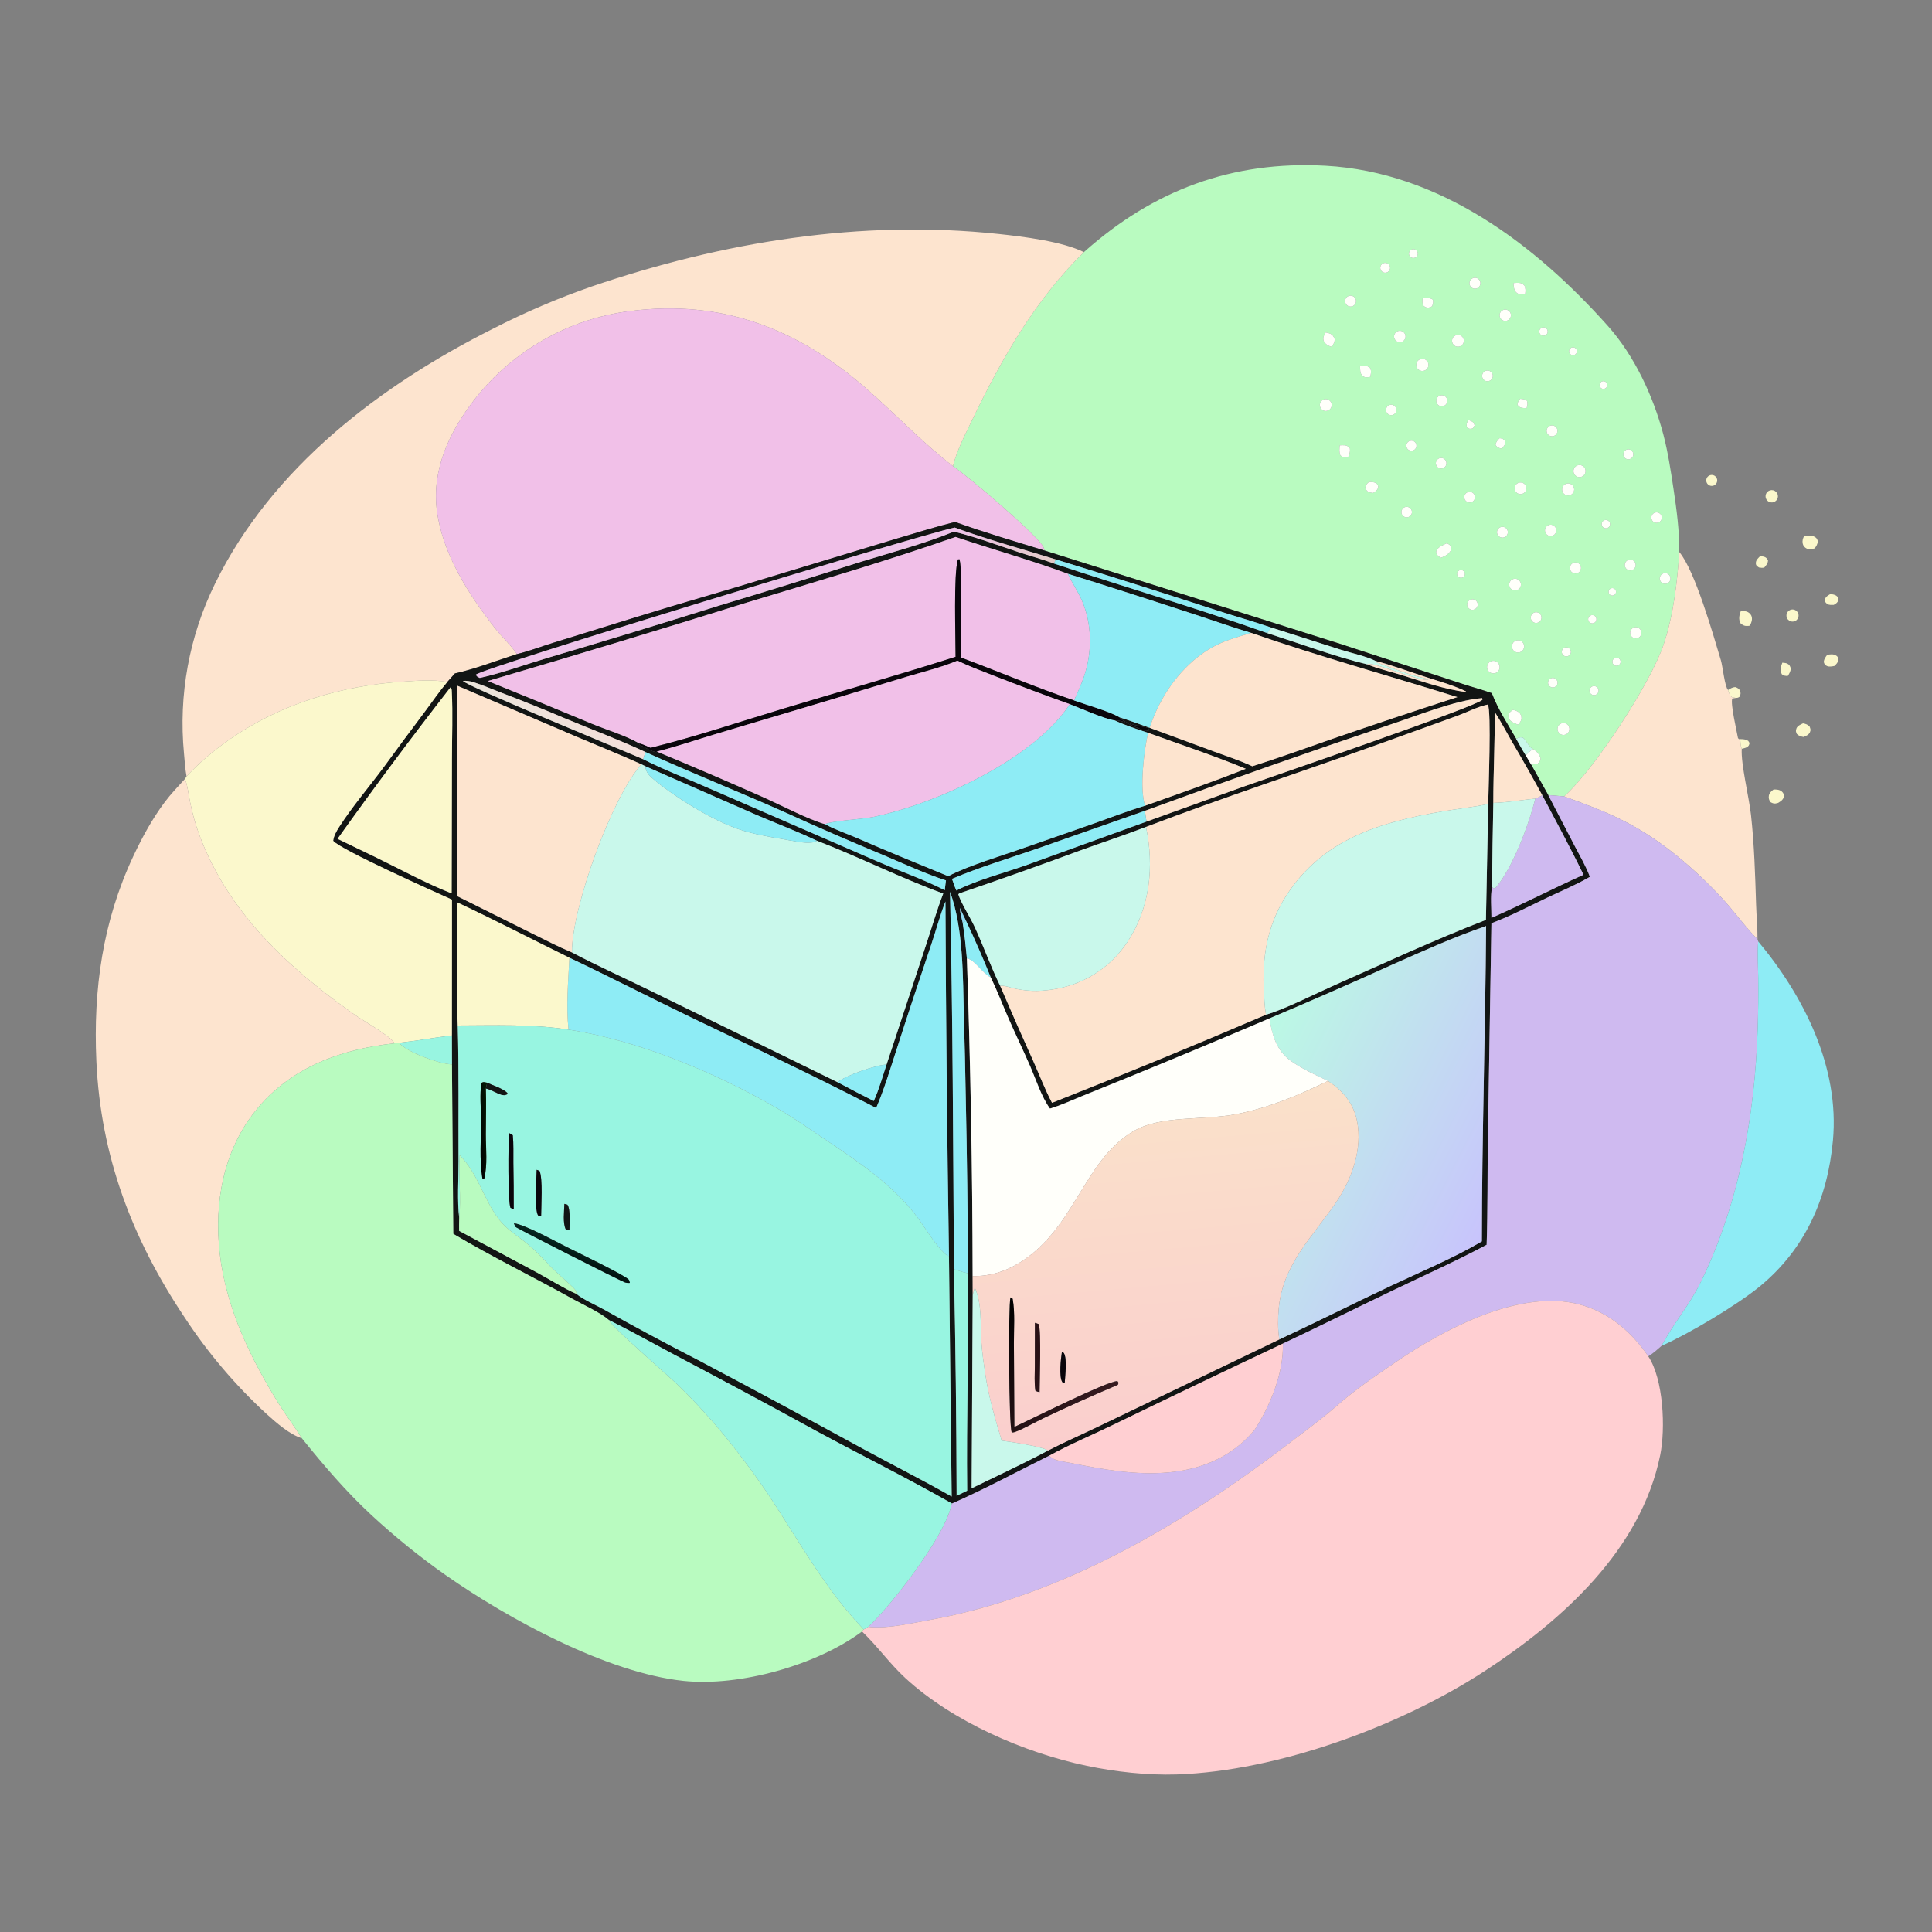 <svg width="1024" height="1024" viewBox="0 0 1024 1024" fill="none" xmlns="http://www.w3.org/2000/svg">
<rect x="0" y="0" width="1024" height="1024" fill="#808080" stroke="none"/>
<path d="M574.492 133.627C611.253 100.763 653.178 85.132 702.578 87.854C762.837 91.174 813.506 129.356 852.261 172.827C866.243 188.51 876.314 210.087 881.63 230.388C884.087 239.767 885.536 249.502 886.988 259.081C888.65 270.049 890.159 281.479 890.06 292.589C888.966 308.937 886.95 326.158 881.708 341.731C874.837 362.144 845.097 407.854 828.995 422.106L820.615 421.422C817.559 416.049 814.536 410.657 811.548 405.246C812.747 405.162 813.832 404.957 815.003 404.705C816.138 403.713 816.174 403.593 816.54 402.125C816.008 399.697 814.55 398.333 812.57 396.978C810.176 396.077 809.291 392.426 807.081 390.892C805.348 390.632 805.124 390.862 803.605 391.603C799.042 383.679 793.941 375.952 790.67 367.382C785.404 365.496 779.92 364.083 774.604 362.297L710.112 341.192L553.565 291.764C553.341 290.638 553.072 289.773 552.367 288.856C545.676 280.155 514.981 253.979 505.062 247.076C507.158 238.644 511.98 229.442 515.768 221.58C531.099 189.762 549.037 158.512 574.492 133.627ZM748.156 132.273C747.038 132.781 746.502 134.066 746.928 135.218C747.354 136.37 748.597 136.997 749.777 136.655C750.619 136.411 751.254 135.716 751.423 134.856C751.591 133.995 751.266 133.112 750.578 132.568C749.89 132.024 748.955 131.91 748.156 132.273ZM732.574 139.884C731.459 140.756 731.241 142.358 732.082 143.497C732.923 144.636 734.52 144.899 735.682 144.089C736.462 143.545 736.885 142.62 736.787 141.674C736.689 140.727 736.084 139.909 735.208 139.537C734.333 139.164 733.324 139.297 732.574 139.884ZM780.951 147.331C779.934 147.622 779.156 148.442 778.919 149.472C778.681 150.502 779.023 151.58 779.81 152.286C780.597 152.992 781.705 153.215 782.704 152.867C784.189 152.35 784.993 150.746 784.518 149.247C784.043 147.748 782.462 146.899 780.951 147.331ZM802.167 150.019C802.318 151.917 802.349 154.129 804.092 155.341C805.397 156.248 806.942 155.973 808.389 155.729C808.608 154.031 808.657 153.038 808.035 151.428C807.131 150.48 806.363 149.986 805.035 149.92C804.086 149.874 803.115 149.955 802.167 150.019ZM715.021 156.81C713.555 157.238 712.674 158.732 713.008 160.222C713.341 161.712 714.774 162.687 716.282 162.451C717.349 162.283 718.233 161.537 718.578 160.514C718.922 159.491 718.669 158.361 717.922 157.583C717.174 156.805 716.057 156.507 715.021 156.81ZM754.061 158.063C753.867 159.646 753.734 160.576 754.49 162.064C755.485 162.822 755.88 163.12 757.224 163.021C757.748 162.983 758.588 162.544 759.04 162.351C759.527 160.836 759.801 160.379 759.427 158.797C757.68 157.656 756.071 157.892 754.061 158.063ZM796.422 164.409C794.961 165.172 794.381 166.966 795.122 168.439C795.863 169.912 797.649 170.518 799.133 169.799C800.113 169.325 800.761 168.359 800.829 167.272C800.897 166.185 800.375 165.146 799.462 164.553C798.549 163.96 797.388 163.905 796.422 164.409ZM816.867 173.858C815.836 174.523 815.539 175.898 816.203 176.929C816.867 177.961 818.239 178.261 819.272 177.599C820.308 176.935 820.608 175.557 819.943 174.523C819.278 173.488 817.9 173.19 816.867 173.858ZM740.337 175.76C738.955 176.609 738.48 178.393 739.258 179.817C740.036 181.241 741.794 181.805 743.255 181.1C744.269 180.611 744.93 179.603 744.975 178.479C745.021 177.354 744.443 176.297 743.472 175.728C742.501 175.159 741.296 175.171 740.337 175.76ZM702.609 176.194C701.879 177.616 701.127 178.551 701.464 180.24C701.722 181.534 702.973 182.658 704.133 183.206C704.867 183.553 705.043 183.578 705.756 183.785C706.819 182.345 707.416 181.564 707.432 179.742C706.833 178.282 706.333 177.362 704.794 176.762C704.083 176.485 703.355 176.332 702.609 176.194ZM771.479 177.766C769.95 178.445 769.22 180.203 769.821 181.764C770.422 183.325 772.142 184.142 773.732 183.62C774.834 183.259 775.646 182.319 775.845 181.177C776.045 180.035 775.599 178.875 774.685 178.161C773.771 177.448 772.539 177.296 771.479 177.766ZM832.667 184.39C831.979 184.793 831.582 185.555 831.646 186.35C831.709 187.145 832.222 187.834 832.966 188.123C833.71 188.411 834.552 188.249 835.136 187.704C835.91 186.981 836.016 185.792 835.384 184.943C834.751 184.094 833.581 183.856 832.667 184.39ZM752.662 190.401C751.576 190.841 750.812 191.832 750.664 192.995C750.516 194.157 751.007 195.309 751.948 196.007C752.889 196.706 754.133 196.841 755.203 196.361C756.814 195.639 757.549 193.759 756.857 192.135C756.165 190.51 754.299 189.74 752.662 190.401ZM720.867 193.892C720.895 195.747 720.724 197.841 722.169 199.233C722.858 199.895 723.845 200.044 724.772 199.969C725.27 199.928 725.764 199.843 726.258 199.772C726.614 198.095 726.905 196.941 726.375 195.281C725.154 194.119 724.315 193.748 722.607 193.781C722.028 193.793 721.445 193.844 720.867 193.892ZM786.691 196.948C785.855 197.566 785.422 198.589 785.56 199.618C785.699 200.648 786.387 201.52 787.357 201.894C788.326 202.268 789.422 202.084 790.216 201.415C791.391 200.424 791.569 198.681 790.617 197.475C789.665 196.269 787.927 196.036 786.691 196.948ZM848.69 202.406C848.075 202.828 847.741 203.552 847.816 204.294C847.892 205.035 848.366 205.676 849.053 205.966C849.74 206.255 850.531 206.147 851.115 205.683C851.975 204.999 852.138 203.757 851.485 202.873C850.831 201.99 849.595 201.783 848.69 202.406ZM762.977 209.748C761.51 210.41 760.85 212.132 761.5 213.605C762.15 215.078 763.865 215.753 765.344 215.116C766.841 214.471 767.525 212.729 766.867 211.238C766.21 209.746 764.463 209.077 762.977 209.748ZM701.355 211.833C700.3 212.319 699.597 213.346 699.526 214.506C699.454 215.666 700.026 216.771 701.014 217.383C702.002 217.995 703.246 218.014 704.253 217.434C705.714 216.591 706.255 214.748 705.479 213.25C704.704 211.751 702.888 211.127 701.355 211.833ZM805.669 211.381C804.747 212.582 804.391 213.06 804.307 214.637C805.26 215.803 805.779 216.119 807.362 216.25C807.956 216.299 808.554 216.315 809.149 216.334C809.51 214.7 809.86 213.994 809.303 212.388C808.082 211.519 807.105 211.489 805.669 211.381ZM736.216 214.767C735.312 215.183 734.701 216.053 734.617 217.045C734.532 218.037 734.986 218.997 735.807 219.561C736.628 220.124 737.688 220.202 738.583 219.766C739.945 219.102 740.519 217.466 739.871 216.097C739.222 214.727 737.593 214.134 736.216 214.767ZM778.143 222.605C777.565 223.94 777.123 224.791 777.428 226.286C778.216 227.071 778.469 227.366 779.68 227.272C779.969 227.249 780.249 227.156 780.534 227.098L781.57 225.489C781.226 224.25 780.906 223.718 779.686 223.146C779.109 222.876 778.729 222.781 778.143 222.605ZM821.938 225.555C820.39 225.928 819.438 227.485 819.81 229.032C820.183 230.58 821.738 231.533 823.286 231.161C824.834 230.789 825.787 229.232 825.415 227.683C825.042 226.135 823.485 225.182 821.938 225.555ZM794.743 232.293C793.598 233.573 793.023 234.001 792.656 235.707C793.305 236.835 793.614 237.096 794.914 237.556C795.28 237.686 795.599 237.697 795.972 237.731C797.011 236.578 797.757 235.887 797.889 234.256C797.299 233.114 797.147 232.806 795.829 232.407C795.482 232.302 795.101 232.306 794.743 232.293ZM746.865 233.845C745.559 234.511 745.028 236.101 745.673 237.418C746.318 238.734 747.9 239.291 749.227 238.668C750.106 238.256 750.692 237.402 750.764 236.434C750.835 235.467 750.379 234.536 749.571 233.999C748.763 233.462 747.729 233.403 746.865 233.845ZM710.099 236.051C709.94 237.935 709.692 239.511 710.401 241.3C711.432 242.147 711.793 242.429 713.217 242.377C713.653 242.361 714.216 242.202 714.647 242.094C715.285 240.479 715.726 239.426 715.469 237.683C714.63 236.67 714.15 236.184 712.786 236.027C711.915 235.927 710.974 236.011 710.099 236.051ZM861.787 238.47C860.944 238.92 860.407 239.788 860.383 240.744C860.358 241.699 860.85 242.593 861.669 243.086C862.488 243.578 863.509 243.592 864.341 243.123C865.607 242.409 866.062 240.809 865.362 239.535C864.663 238.261 863.069 237.786 861.787 238.47ZM762.878 242.889C761.453 243.405 760.694 244.958 761.161 246.4C761.627 247.842 763.152 248.655 764.609 248.239C765.598 247.956 766.354 247.157 766.581 246.154C766.808 245.151 766.47 244.104 765.698 243.424C764.927 242.743 763.845 242.538 762.878 242.889ZM836.31 246.591C834.651 247.059 833.655 248.752 834.053 250.429C834.451 252.106 836.101 253.172 837.794 252.844C838.953 252.619 839.896 251.777 840.25 250.651C840.604 249.524 840.312 248.294 839.49 247.447C838.667 246.6 837.447 246.271 836.31 246.591ZM725.583 255.454C724.323 256.532 724.155 256.748 723.62 258.314C724.04 259.693 724.222 259.849 725.311 260.814C726.189 261.024 726.957 261.213 727.862 261.263C729.127 260.404 729.949 259.914 730.51 258.41C730.35 257.282 730.351 256.699 729.255 256.046C728.206 255.42 726.764 255.459 725.583 255.454ZM804.042 256.317C802.761 257.274 802.419 259.049 803.253 260.413C804.086 261.778 805.822 262.284 807.258 261.581C808.314 261.064 808.988 259.994 808.995 258.818C809.003 257.642 808.344 256.564 807.294 256.033C806.245 255.503 804.984 255.613 804.042 256.317ZM830.297 256.335C828.635 256.791 827.632 258.48 828.026 260.157C828.42 261.834 830.069 262.899 831.76 262.568C832.911 262.342 833.846 261.505 834.198 260.387C834.551 259.268 834.265 258.047 833.451 257.202C832.638 256.358 831.428 256.025 830.297 256.335ZM778.454 260.71C777.402 260.887 776.537 261.64 776.216 262.657C775.895 263.675 776.172 264.787 776.933 265.536C777.693 266.285 778.81 266.544 779.823 266.207C781.231 265.738 782.04 264.265 781.682 262.826C781.323 261.386 779.917 260.464 778.454 260.71ZM744.454 268.847C743.031 269.464 742.385 271.123 743.013 272.54C743.641 273.958 745.304 274.592 746.716 273.952C748.113 273.32 748.738 271.679 748.117 270.278C747.496 268.876 745.861 268.238 744.454 268.847ZM876.72 271.885C875.388 272.59 874.859 274.225 875.524 275.577C876.19 276.928 877.81 277.505 879.18 276.879C880.102 276.457 880.723 275.568 880.799 274.556C880.876 273.545 880.397 272.572 879.548 272.017C878.7 271.461 877.616 271.411 876.72 271.885ZM850.251 275.769C849.47 276.111 848.954 276.871 848.924 277.723C848.894 278.575 849.355 279.369 850.109 279.765C850.864 280.161 851.779 280.089 852.464 279.581C853.368 278.908 853.624 277.663 853.058 276.687C852.492 275.712 851.284 275.317 850.251 275.769ZM820.842 278.271C819.3 278.826 818.483 280.513 819.005 282.067C819.526 283.622 821.194 284.475 822.76 283.988C823.804 283.663 824.59 282.799 824.816 281.729C825.041 280.659 824.669 279.551 823.844 278.833C823.02 278.115 821.871 277.9 820.842 278.271ZM794.609 279.781C793.771 280.398 793.332 281.42 793.462 282.453C793.592 283.486 794.272 284.367 795.237 284.757C796.202 285.147 797.302 284.984 798.113 284.331C799.329 283.351 799.54 281.579 798.587 280.342C797.634 279.104 795.867 278.855 794.609 279.781ZM766.828 287.947C764.903 288.87 762.033 289.91 761.284 292.088C761.05 292.772 761.317 293.408 761.688 294.002C762.081 294.633 763.071 295.29 763.693 295.639C766.151 294.68 768.106 293.636 769.259 291.165C769.191 290 769.163 289.497 768.177 288.68C767.846 288.406 767.226 288.136 766.828 287.947ZM862.755 296.877C861.359 297.582 860.774 299.267 861.435 300.684C862.096 302.101 863.763 302.737 865.199 302.121C866.169 301.704 866.836 300.793 866.938 299.743C867.041 298.693 866.564 297.67 865.693 297.073C864.823 296.477 863.697 296.402 862.755 296.877ZM833.703 298.402C832.755 298.876 832.134 299.824 832.079 300.883C832.023 301.942 832.541 302.949 833.435 303.521C834.328 304.092 835.459 304.14 836.397 303.645C837.826 302.891 838.382 301.128 837.644 299.691C836.905 298.254 835.148 297.679 833.703 298.402ZM773.404 302.341C772.412 302.85 772 304.052 772.472 305.062C772.943 306.073 774.129 306.529 775.156 306.097C775.856 305.802 776.339 305.147 776.415 304.391C776.49 303.635 776.146 302.898 775.518 302.471C774.89 302.043 774.08 301.993 773.404 302.341ZM881.656 303.9C880.641 304.235 879.898 305.109 879.732 306.164C879.566 307.22 880.004 308.28 880.867 308.91C881.73 309.541 882.873 309.636 883.828 309.157C885.163 308.487 885.755 306.9 885.185 305.519C884.614 304.138 883.075 303.432 881.656 303.9ZM802.135 306.853C801.029 307.175 800.191 308.079 799.953 309.206C799.715 310.333 800.116 311.5 800.997 312.241C801.879 312.983 803.098 313.179 804.167 312.752C805.714 312.134 806.504 310.41 805.961 308.835C805.419 307.26 803.735 306.388 802.135 306.853ZM853.135 312.319C852.414 313.075 852.408 314.262 853.12 315.026C853.833 315.79 855.017 315.866 855.821 315.199C856.385 314.732 856.644 313.991 856.493 313.274C856.342 312.557 855.807 311.983 855.102 311.783C854.398 311.583 853.64 311.789 853.135 312.319ZM779.67 317.71C778.195 318.12 777.32 319.636 777.704 321.118C778.089 322.6 779.59 323.501 781.079 323.142C782.064 322.904 782.845 322.153 783.121 321.177C783.397 320.202 783.125 319.153 782.409 318.434C781.694 317.716 780.647 317.439 779.67 317.71ZM812.662 324.918C811.776 325.472 811.264 326.465 811.326 327.508C811.389 328.551 812.016 329.476 812.962 329.92C813.907 330.364 815.02 330.256 815.862 329.637C817.099 328.729 817.396 327.006 816.535 325.736C815.674 324.466 813.963 324.105 812.662 324.918ZM842.714 326.391C842.063 326.836 841.7 327.596 841.764 328.382C841.829 329.168 842.311 329.858 843.026 330.19C843.741 330.522 844.579 330.445 845.222 329.987C846.2 329.289 846.435 327.934 845.747 326.948C845.059 325.962 843.707 325.714 842.714 326.391ZM866.393 332.475C865.339 332.695 864.484 333.467 864.159 334.494C863.834 335.521 864.088 336.643 864.824 337.43C865.56 338.217 866.665 338.545 867.711 338.289C869.291 337.902 870.269 336.32 869.909 334.734C869.55 333.148 867.986 332.143 866.393 332.475ZM803.258 339.634C801.646 340.358 800.91 342.237 801.599 343.864C802.287 345.49 804.149 346.269 805.79 345.616C806.884 345.18 807.657 344.187 807.81 343.02C807.963 341.852 807.473 340.693 806.529 339.99C805.584 339.288 804.332 339.151 803.258 339.634ZM829.058 343.347C828.27 343.759 827.771 344.571 827.759 345.46C827.747 346.35 828.224 347.174 829 347.608C829.777 348.041 830.729 348.014 831.48 347.537C832.575 346.84 832.927 345.405 832.277 344.281C831.628 343.158 830.208 342.746 829.058 343.347ZM855.706 348.849C854.681 349.433 854.309 350.729 854.87 351.766C855.432 352.804 856.72 353.202 857.769 352.663C858.468 352.303 858.918 351.594 858.945 350.809C858.972 350.024 858.573 349.285 857.901 348.878C857.229 348.472 856.389 348.46 855.706 348.849ZM790.672 350.358C789.473 350.668 788.543 351.618 788.258 352.824C787.974 354.03 788.381 355.295 789.315 356.109C790.25 356.924 791.558 357.154 792.714 356.707C794.365 356.069 795.231 354.254 794.69 352.569C794.148 350.885 792.386 349.915 790.672 350.358ZM821.522 359.809C820.777 360.352 820.388 361.256 820.505 362.17C820.621 363.084 821.225 363.862 822.081 364.201C822.938 364.539 823.911 364.385 824.621 363.798C825.673 362.928 825.844 361.379 825.006 360.301C824.168 359.222 822.625 359.004 821.522 359.809ZM843.154 364.336C842.54 364.952 842.308 365.852 842.544 366.689C842.78 367.526 843.447 368.171 844.292 368.377C845.136 368.584 846.027 368.319 846.622 367.685C847.524 366.724 847.487 365.216 846.539 364.301C845.59 363.385 844.083 363.401 843.154 364.336ZM801.863 376.264C800.598 377.16 800.002 377.549 799.399 379.041C799.504 380.388 799.641 381.127 800.695 382.072C801.718 382.988 803.301 383.581 804.56 384.093C805.437 383.11 806.377 382.129 806.43 380.713C806.473 379.541 805.948 378.252 804.996 377.529C804.039 376.803 803.021 376.48 801.863 376.264ZM827.613 383.395C825.97 383.975 825.106 385.775 825.68 387.42C826.255 389.066 828.051 389.937 829.698 389.368C831.353 388.796 832.229 386.989 831.652 385.336C831.075 383.683 829.265 382.813 827.613 383.395Z" fill="#B9FBC0"/>
<path d="M98.865 411.467C98.112 407.514 97.893 403.347 97.519 399.34C94.55 368.374 100.258 337.192 114.005 309.285C144.017 247.939 201.725 204.084 261.565 174.1C278.354 165.49 295.724 158.061 313.547 151.869C382.991 128.202 456.174 116.177 529.52 124.039C542.555 125.437 562.984 127.966 574.492 133.627C549.037 158.512 531.098 189.762 515.767 221.58C511.979 229.442 507.158 238.644 505.062 247.076C488.314 234.1 474.779 219.581 458.996 205.819C422.673 174.149 382.596 158.649 334.183 164.833C301.43 168.922 271.64 185.849 251.363 211.894C238.23 228.922 228.686 248.863 231.598 270.855C234.614 293.628 248.427 315.244 262.424 333.012C266.06 337.627 270.754 341.866 274.003 346.671C263.212 350.105 252.176 354.499 241.127 356.925L237.065 361.463C229.222 360.067 221.332 360.779 213.436 361.292C180.855 363.407 148.753 373.041 121.761 391.843C113.343 397.707 105.906 403.978 98.865 411.467Z" fill="#FDE4CF"/>
<path d="M749.776 136.655C748.596 136.997 747.353 136.37 746.927 135.218C746.501 134.066 747.037 132.781 748.155 132.273C748.954 131.91 749.888 132.024 750.576 132.568C751.264 133.112 751.59 133.995 751.422 134.856C751.253 135.716 750.618 136.411 749.776 136.655Z" fill="#FFFFFA"/>
<path d="M735.681 144.089C734.519 144.899 732.923 144.636 732.082 143.497C731.241 142.358 731.459 140.756 732.574 139.884C733.324 139.297 734.333 139.164 735.208 139.537C736.084 139.909 736.689 140.727 736.787 141.674C736.885 142.62 736.461 143.545 735.681 144.089Z" fill="#FFFFFA"/>
<path d="M782.703 152.867C781.704 153.215 780.596 152.992 779.809 152.286C779.022 151.58 778.68 150.502 778.918 149.472C779.155 148.442 779.933 147.622 780.95 147.331C782.461 146.899 784.042 147.748 784.517 149.247C784.992 150.746 784.188 152.35 782.703 152.867Z" fill="#FFFFFA"/>
<path d="M808.387 155.729C806.94 155.973 805.395 156.248 804.09 155.341C802.347 154.129 802.315 151.917 802.164 150.019C803.112 149.955 804.084 149.874 805.033 149.92C806.361 149.986 807.129 150.48 808.033 151.428C808.655 153.038 808.606 154.031 808.387 155.729Z" fill="#FFFFFA"/>
<path d="M716.283 162.451C714.775 162.687 713.341 161.712 713.008 160.222C712.674 158.732 713.555 157.238 715.021 156.81C716.057 156.507 717.175 156.805 717.923 157.583C718.67 158.361 718.923 159.491 718.579 160.514C718.234 161.537 717.35 162.283 716.283 162.451Z" fill="#FFFFFA"/>
<path d="M759.04 162.351C758.588 162.544 757.747 162.983 757.223 163.021C755.879 163.12 755.484 162.822 754.489 162.064C753.733 160.576 753.867 159.646 754.061 158.063C756.071 157.892 757.679 157.656 759.426 158.797C759.8 160.379 759.527 160.836 759.04 162.351Z" fill="#FFFFFA"/>
<path d="M274.005 346.671C270.756 341.866 266.062 337.627 262.426 333.012C248.429 315.244 234.616 293.628 231.6 270.855C228.688 248.863 238.232 228.922 251.365 211.894C271.642 185.849 301.432 168.922 334.185 164.833C382.598 158.649 422.675 174.149 458.998 205.819C474.781 219.581 488.316 234.1 505.064 247.076C514.983 253.979 545.677 280.155 552.368 288.856C553.073 289.773 553.343 290.638 553.567 291.764C537.739 286.89 521.776 282.24 506.189 276.643C495.942 279.169 485.84 282.388 475.711 285.348L409.884 305.289C385.669 312.799 361.233 319.588 337.016 327.124L293.057 340.742C286.781 342.672 280.361 345.184 274.005 346.671Z" fill="#F1C0E8"/>
<path d="M799.134 169.799C797.65 170.518 795.864 169.912 795.123 168.439C794.382 166.966 794.961 165.172 796.422 164.409C797.388 163.905 798.55 163.96 799.463 164.553C800.376 165.146 800.898 166.185 800.83 167.272C800.762 168.359 800.114 169.325 799.134 169.799Z" fill="#FFFFFA"/>
<path d="M819.272 177.599C818.239 178.261 816.866 177.961 816.202 176.929C815.538 175.898 815.835 174.523 816.866 173.858C817.899 173.19 819.278 173.488 819.943 174.523C820.608 175.557 820.308 176.935 819.272 177.599Z" fill="#FFFFFA"/>
<path d="M743.253 181.1C741.792 181.805 740.034 181.241 739.256 179.817C738.478 178.393 738.953 176.609 740.335 175.76C741.294 175.171 742.499 175.159 743.47 175.728C744.441 176.297 745.019 177.354 744.973 178.479C744.928 179.603 744.267 180.611 743.253 181.1Z" fill="#FFFFFA"/>
<path d="M705.755 183.785C705.042 183.578 704.866 183.553 704.132 183.206C702.972 182.658 701.72 181.534 701.462 180.24C701.125 178.551 701.878 177.616 702.608 176.194C703.354 176.332 704.082 176.485 704.793 176.762C706.332 177.362 706.831 178.282 707.43 179.742C707.414 181.564 706.818 182.345 705.755 183.785Z" fill="#FFFFFA"/>
<path d="M773.73 183.62C772.14 184.142 770.421 183.325 769.82 181.764C769.219 180.203 769.948 178.445 771.477 177.766C772.537 177.296 773.77 177.448 774.684 178.161C775.598 178.875 776.044 180.035 775.844 181.177C775.645 182.319 774.832 183.259 773.73 183.62Z" fill="#FFFFFA"/>
<path d="M835.134 187.704C834.55 188.249 833.707 188.411 832.963 188.123C832.219 187.834 831.706 187.145 831.643 186.35C831.579 185.555 831.977 184.793 832.665 184.39C833.579 183.856 834.749 184.094 835.382 184.943C836.014 185.792 835.908 186.981 835.134 187.704Z" fill="#FFFFFA"/>
<path d="M755.203 196.361C754.133 196.841 752.888 196.706 751.947 196.007C751.006 195.309 750.515 194.157 750.663 192.995C750.811 191.832 751.576 190.841 752.662 190.401C754.299 189.74 756.165 190.51 756.857 192.135C757.549 193.759 756.814 195.639 755.203 196.361Z" fill="#FFFFFA"/>
<path d="M726.257 199.772C725.763 199.843 725.27 199.928 724.772 199.969C723.845 200.044 722.857 199.895 722.168 199.233C720.723 197.841 720.895 195.747 720.867 193.892C721.445 193.844 722.027 193.793 722.606 193.781C724.314 193.748 725.153 194.119 726.374 195.281C726.904 196.941 726.613 198.095 726.257 199.772Z" fill="#FFFFFA"/>
<path d="M790.216 201.415C789.422 202.084 788.326 202.268 787.357 201.894C786.387 201.52 785.699 200.648 785.56 199.618C785.422 198.589 785.855 197.566 786.691 196.948C787.927 196.036 789.665 196.269 790.617 197.475C791.569 198.681 791.391 200.424 790.216 201.415Z" fill="#FFFFFA"/>
<path d="M851.113 205.683C850.529 206.147 849.739 206.255 849.052 205.966C848.365 205.676 847.891 205.035 847.815 204.294C847.74 203.552 848.074 202.828 848.689 202.406C849.594 201.783 850.83 201.99 851.484 202.873C852.137 203.757 851.973 204.999 851.113 205.683Z" fill="#FFFFFA"/>
<path d="M765.345 215.116C763.866 215.753 762.15 215.078 761.5 213.605C760.85 212.132 761.51 210.41 762.977 209.748C764.463 209.077 766.211 209.746 766.868 211.238C767.526 212.729 766.842 214.471 765.345 215.116Z" fill="#FFFFFA"/>
<path d="M704.253 217.434C703.246 218.014 702.002 217.995 701.014 217.383C700.026 216.771 699.454 215.666 699.526 214.506C699.597 213.346 700.3 212.319 701.355 211.833C702.888 211.127 704.704 211.751 705.479 213.25C706.255 214.748 705.714 216.591 704.253 217.434Z" fill="#FFFFFA"/>
<path d="M809.148 216.334C808.553 216.315 807.954 216.299 807.36 216.25C805.777 216.119 805.258 215.803 804.305 214.637C804.389 213.06 804.746 212.582 805.668 211.381C807.104 211.489 808.081 211.519 809.302 212.388C809.859 213.994 809.509 214.7 809.148 216.334Z" fill="#FFFFFA"/>
<path d="M738.583 219.766C737.688 220.202 736.628 220.124 735.807 219.561C734.986 218.997 734.531 218.037 734.616 217.045C734.7 216.053 735.312 215.183 736.216 214.767C737.593 214.134 739.222 214.727 739.871 216.097C740.519 217.466 739.945 219.102 738.583 219.766Z" fill="#FFFFFA"/>
<path d="M780.533 227.098C780.248 227.156 779.968 227.249 779.679 227.272C778.468 227.366 778.216 227.071 777.428 226.286C777.123 224.791 777.565 223.94 778.143 222.605C778.729 222.781 779.109 222.876 779.686 223.146C780.906 223.718 781.226 224.25 781.57 225.489L780.533 227.098Z" fill="#FFFFFA"/>
<path d="M823.284 231.161C821.736 231.533 820.18 230.58 819.807 229.032C819.435 227.485 820.387 225.928 821.935 225.555C823.483 225.182 825.04 226.135 825.413 227.683C825.785 229.232 824.832 230.789 823.284 231.161Z" fill="#FFFFFA"/>
<path d="M795.972 237.731C795.599 237.697 795.28 237.686 794.914 237.556C793.614 237.096 793.305 236.835 792.656 235.707C793.023 234.001 793.598 233.573 794.743 232.293C795.101 232.306 795.482 232.302 795.829 232.407C797.147 232.806 797.299 233.114 797.889 234.256C797.757 235.887 797.011 236.578 795.972 237.731Z" fill="#FFFFFA"/>
<path d="M749.226 238.668C747.899 239.291 746.318 238.734 745.673 237.418C745.028 236.101 745.558 234.511 746.864 233.845C747.728 233.403 748.763 233.462 749.571 233.999C750.379 234.536 750.835 235.467 750.764 236.434C750.692 237.402 750.105 238.256 749.226 238.668Z" fill="#FFFFFA"/>
<path d="M714.645 242.094C714.214 242.202 713.651 242.361 713.215 242.377C711.791 242.429 711.43 242.147 710.399 241.3C709.69 239.511 709.937 237.935 710.096 236.051C710.971 236.011 711.913 235.927 712.784 236.027C714.148 236.184 714.627 236.67 715.466 237.683C715.723 239.426 715.283 240.479 714.645 242.094Z" fill="#FFFFFA"/>
<path d="M864.341 243.123C863.509 243.592 862.488 243.578 861.669 243.086C860.85 242.593 860.359 241.699 860.384 240.744C860.408 239.788 860.945 238.92 861.788 238.47C863.07 237.786 864.664 238.261 865.363 239.535C866.063 240.809 865.607 242.409 864.341 243.123Z" fill="#FFFFFA"/>
<path d="M764.609 248.239C763.152 248.655 761.627 247.842 761.161 246.4C760.694 244.958 761.453 243.405 762.878 242.889C763.845 242.538 764.926 242.743 765.697 243.424C766.469 244.104 766.808 245.151 766.581 246.154C766.354 247.157 765.598 247.956 764.609 248.239Z" fill="#FFFFFA"/>
<path d="M837.793 252.844C836.1 253.172 834.45 252.106 834.052 250.429C833.654 248.752 834.65 247.059 836.309 246.591C837.446 246.271 838.666 246.6 839.489 247.447C840.311 248.294 840.603 249.524 840.249 250.651C839.895 251.777 838.952 252.619 837.793 252.844Z" fill="#FFFFFA"/>
<path d="M908.358 257.331C906.957 257.901 905.353 257.303 904.668 255.955C903.983 254.607 904.445 252.959 905.731 252.164C906.665 251.587 907.843 251.584 908.779 252.157C909.714 252.73 910.248 253.78 910.159 254.873C910.07 255.967 909.374 256.917 908.358 257.331Z" fill="#FBF8CC"/>
<path d="M727.859 261.263C726.954 261.213 726.187 261.024 725.309 260.814C724.22 259.849 724.037 259.693 723.617 258.314C724.152 256.748 724.321 256.532 725.581 255.454C726.762 255.459 728.203 255.42 729.252 256.046C730.348 256.699 730.348 257.282 730.508 258.41C729.947 259.914 729.124 260.404 727.859 261.263Z" fill="#FFFFFA"/>
<path d="M807.257 261.581C805.821 262.284 804.085 261.778 803.252 260.413C802.418 259.049 802.76 257.274 804.041 256.317C804.983 255.613 806.243 255.503 807.292 256.033C808.342 256.564 809.001 257.642 808.993 258.818C808.986 259.994 808.313 261.064 807.257 261.581Z" fill="#FFFFFA"/>
<path d="M831.762 262.568C830.071 262.899 828.421 261.834 828.027 260.157C827.633 258.48 828.636 256.791 830.298 256.335C831.429 256.025 832.639 256.358 833.452 257.202C834.266 258.047 834.553 259.268 834.2 260.387C833.848 261.505 832.913 262.342 831.762 262.568Z" fill="#FFFFFA"/>
<path d="M940.692 265.879C939.139 266.769 937.159 266.247 936.247 264.707C935.334 263.167 935.827 261.18 937.353 260.245C938.36 259.627 939.622 259.601 940.655 260.175C941.688 260.749 942.331 261.834 942.339 263.016C942.347 264.197 941.718 265.292 940.692 265.879Z" fill="#FBF8CC"/>
<path d="M779.823 266.207C778.81 266.544 777.694 266.285 776.934 265.536C776.173 264.787 775.896 263.675 776.217 262.657C776.538 261.64 777.403 260.887 778.455 260.71C779.918 260.464 781.324 261.386 781.683 262.826C782.041 264.265 781.231 265.738 779.823 266.207Z" fill="#FFFFFA"/>
<path d="M746.717 273.952C745.305 274.592 743.641 273.958 743.013 272.54C742.385 271.123 743.032 269.464 744.455 268.847C745.862 268.238 747.497 268.876 748.118 270.278C748.739 271.679 748.114 273.32 746.717 273.952Z" fill="#FFFFFA"/>
<path d="M879.181 276.879C877.811 277.505 876.191 276.928 875.525 275.577C874.86 274.225 875.389 272.59 876.721 271.885C877.617 271.411 878.701 271.461 879.549 272.017C880.398 272.572 880.877 273.545 880.8 274.556C880.724 275.568 880.103 276.457 879.181 276.879Z" fill="#FFFFFA"/>
<path d="M852.463 279.581C851.778 280.089 850.863 280.161 850.108 279.765C849.354 279.369 848.893 278.575 848.923 277.723C848.953 276.871 849.469 276.111 850.25 275.769C851.283 275.317 852.491 275.712 853.057 276.687C853.623 277.663 853.367 278.908 852.463 279.581Z" fill="#FFFFFA"/>
<path d="M506.188 276.643C521.775 282.24 537.738 286.89 553.566 291.764L710.112 341.192L774.604 362.297C779.92 364.083 785.405 365.496 790.671 367.382C793.942 375.952 799.043 383.679 803.606 391.603C805.283 394.537 806.894 397.547 808.697 400.404L811.549 405.246C814.537 410.657 817.56 416.049 820.616 421.422L834.771 448.655C837.465 453.838 840.68 459.245 842.668 464.736C835.48 468.967 827.59 472.199 820.059 475.787C810.375 480.4 800.526 485.576 790.485 489.353L788.599 604.244C788.337 622.748 788.564 641.275 787.95 659.773C771.562 668.505 754.55 676.134 737.812 684.167C718.511 693.429 699.344 703.009 679.975 712.123C649.839 726.358 619.776 740.747 589.788 755.289C578.629 760.753 566.986 765.529 556.122 771.547C539.026 779.996 522.01 789.238 504.57 796.899C480.957 783.433 456.539 771.372 432.629 758.438C407.752 744.796 382.759 731.367 357.652 718.154C346.019 711.964 334.472 705.51 322.687 699.618C318.15 695.637 308.798 691.408 303.369 688.387C282.467 676.754 260.77 666.189 240.244 653.963L239.552 564.155L239.501 548.804L239.544 476.812C230.522 472.763 180.641 450.488 176.598 445.657C176.896 443.058 178.356 440.501 179.757 438.321C186.87 427.249 195.81 416.863 203.646 406.257C210.857 396.365 218.143 386.529 225.505 376.749C229.311 371.624 232.936 366.335 237.066 361.463L241.128 356.925C252.177 354.499 263.213 350.105 274.004 346.671C280.36 345.184 286.78 342.672 293.056 340.742L337.015 327.124C361.232 319.588 385.668 312.799 409.883 305.289L475.71 285.348C485.839 282.388 495.941 279.169 506.188 276.643ZM559.537 296.485C541.718 290.958 523.492 286.03 505.982 279.608C484.889 284.28 256.368 353.855 252.264 357.559C252.693 358.722 253.226 358.719 254.267 359.321C265.719 356.843 278.997 352.002 290.418 348.632C320.593 339.715 350.691 330.54 380.709 321.108C406.033 313.492 431.299 305.686 456.506 297.693C472.865 292.679 489.75 288.23 505.597 281.762C517.096 284.597 528.342 288.763 539.562 292.535C545.88 294.658 552.455 296.386 558.682 298.696C596.29 311.21 634.386 322.316 671.742 335.575C689.19 341.169 706.857 347.794 724.652 352.125C730.271 354.377 736.469 355.846 742.27 357.606C753.472 361.004 765.418 365.421 777.066 366.758L776.916 366.41C769.833 362.985 761.728 360.832 754.25 358.362C745.944 355.617 737.588 352.504 729.113 350.338C723.737 347.677 716.657 346.261 710.885 344.446L673.884 332.641C664.428 329.409 654.764 326.679 645.25 323.606C616.753 314.332 588.181 305.291 559.537 296.485ZM565.992 304.112C546.458 296.876 526.216 291.287 506.485 284.592C470.171 297.291 433.096 308.09 396.277 319.246C350.495 333.533 304.594 347.438 258.579 360.958C277.078 368.432 295.535 376.011 313.948 383.694C322.016 387.01 331.335 389.715 338.86 394.018L339.051 394.784C341.265 395.809 345.63 398.55 347.961 398.622L348.129 398.334C367.143 406.213 386.059 414.329 404.871 422.679C414.066 426.793 428.215 434.237 437.308 436.835C442.668 439.809 448.995 441.892 454.655 444.359C470.566 451.296 486.526 457.807 502.577 464.393C513.329 458.735 531.236 453.481 543.354 449.181L579.927 436.414C588.886 433.242 597.838 429.76 606.94 427.036C624.716 420.708 642.747 414.392 660.303 407.491C643.401 400.485 625.741 394.659 608.522 388.418C602.593 386.487 596.435 384.446 590.777 381.823C596.364 381.229 604.267 387.999 609.083 387.106L608.454 385.871C607.378 385.437 607.765 385.516 606.743 385.357C603.315 384.821 596.051 383.331 593.785 380.723C593.637 380.553 593.502 380.372 593.36 380.196C598.745 381.876 604.033 383.82 609.335 385.74L643.806 398.449C650.416 400.895 657.355 403.113 663.721 406.122C678.05 401.638 692.131 396.452 706.317 391.546C728.282 383.974 750.321 376.617 772.431 369.478C735.964 358.086 699.221 347.983 663.096 335.424C653.46 332.572 643.916 329.171 634.36 326.049C611.626 318.567 588.836 311.255 565.992 304.112ZM785.593 370.031C771.563 371.04 750.897 379.429 737.099 383.968C693.483 398.646 650.064 413.906 606.856 429.744L549.521 449.863C534.618 454.997 519.077 459.679 504.579 465.811C505.317 467.865 505.971 470.016 506.904 471.988C517.676 466.446 531.845 462.805 543.371 458.752L607.72 435.443L659.511 416.782C673.604 411.809 781.108 375.037 785.696 370.921L785.593 370.031ZM788.583 373.426C783.185 374.531 777.63 377.488 772.415 379.388L732.221 393.913C690.695 408.834 648.632 422.572 607.411 438.291C595.918 442.698 584.268 446.534 572.699 450.715C551.397 458.595 529.992 466.195 508.489 473.51L507.921 473.988C509.567 479.082 514.193 486.081 516.631 491.385C521.331 501.614 525.136 512.379 530.081 522.466C535.796 535.837 541.656 549.147 547.66 562.391C550.916 569.692 553.859 577.462 557.594 584.508C595.634 569.482 633.456 553.909 671.049 537.796C680.764 535.011 697.33 526.602 707.296 522.178C733.865 510.382 760.484 498.079 787.571 487.557L788.788 426.113C788.883 418.802 790.539 376.631 788.583 373.426ZM342.148 398.612C328.14 392.074 313.567 386.626 299.295 380.682C287.978 375.859 276.564 371.265 265.062 366.904C260.433 365.13 255.724 363.058 250.999 361.586C249.131 361.004 247.32 360.733 245.37 360.864C246.919 363.62 330.304 397.742 340.913 402.406C352.158 408.174 364.22 412.662 375.776 417.794L465.694 456.851C477.28 461.839 489.555 466.098 500.76 471.839C500.903 470.105 501.151 468.384 501.383 466.659C490.349 463.056 479.582 458.062 468.901 453.515C451.21 446.189 433.647 438.557 416.22 430.623C391.658 419.681 366.602 409.754 342.148 398.612ZM339.964 405.09C328.507 399.925 316.865 395.268 305.3 390.359L242.292 363.416C241.965 380.284 242.305 397.202 242.36 414.074L242.476 475.047L282.018 494.749C288.993 498.165 295.977 501.845 303.15 504.811C317.074 512.146 331.514 518.575 345.635 525.531L443.985 573.608C450.305 577.02 456.678 580.336 463.1 583.554C465.907 577.442 467.768 570.643 469.881 564.26L490.977 500.354C493.952 491.426 496.536 482.387 499.931 473.601C477.174 465.321 455.58 454.32 433.024 445.634C422.623 440.656 411.714 436.568 401.119 432.004L342.008 406.098L339.964 405.09ZM817.443 421.518C812.138 411.772 806.669 402.116 801.038 392.554C798.122 387.498 795.419 382.235 792.221 377.357C792.388 393.418 791.477 409.491 791.495 425.557C791.174 440.409 790.948 455.262 790.818 470.116C789.879 475.122 790.525 481.369 790.494 486.498C806.946 479.29 822.908 471.004 839.281 463.629C832.397 449.411 824.819 435.486 817.443 421.518ZM512.037 488.119L508.727 481.241C508.892 483.903 509.582 486.435 510.225 489.012C511.225 495.3 511.857 501.596 512.469 507.931C514.392 564.039 515.41 620.175 515.521 676.316L515.56 686.308L514.99 788.813C528.483 782.256 542.22 775.833 555.48 768.83C564.931 763.917 574.784 759.679 584.369 755.019L678.083 709.934C697.839 700.733 717.306 690.907 737.014 681.607C753.073 674.028 770.12 666.961 785.413 657.975C785.459 602.252 787.285 546.538 787.663 490.821C770.536 496.689 754.331 504.021 737.809 511.35C716.266 521.111 694.596 530.59 672.806 539.785C647.628 550.527 622.364 561.066 597.016 571.401L573.414 580.981C567.841 583.256 562.26 585.85 556.497 587.575C551.91 581.233 549.078 572.154 545.944 564.961C542.288 556.566 538.288 548.333 534.616 539.949C531.427 532.668 528.589 525.193 525.123 518.04C521.059 507.939 516.695 497.961 512.037 488.119ZM301.796 507.617C282.02 497.907 262.399 487.691 242.456 478.341C242.334 499.942 241.621 521.965 242.616 543.538C243.292 567.496 242.932 591.546 243.038 615.517C243.081 625.314 242.263 636.036 243.415 645.708C243.352 647.939 243.296 650.158 243.354 652.391L284.598 674.465C291.478 678.198 298.449 682.68 305.582 685.836C308.924 688.723 315.822 691.69 319.853 693.945C336.441 703.247 353.2 712.24 370.122 720.918C399.558 736.506 428.889 752.292 458.112 768.277C473.528 776.627 489.164 784.521 504.409 793.189L502.969 665.657C501.985 603.045 501.363 540.427 501.103 477.807C498.268 485.049 496.224 492.75 493.749 500.134C487.344 519.013 481.092 537.945 474.994 556.926C471.67 567.079 468.627 577.454 464.376 587.263C432.211 570.465 399.298 555.147 366.609 539.401C344.928 528.958 323.551 517.923 301.796 507.617ZM503.532 472.668C505.001 539.288 505.185 606.049 505.6 672.689C506.454 712.717 506.933 752.753 507.035 792.79L512.619 790.092C512.189 751.7 513.496 713.268 513.05 674.859C512.929 643.335 512.526 611.813 511.842 580.297C511.613 566.485 511.29 552.674 510.875 538.867C510.323 518.087 510.754 492.269 503.532 472.668ZM238.757 364.335C218.247 390.67 198.297 417.436 178.919 444.615L199.209 454.404C212.393 460.849 225.731 468.16 239.381 473.524L239.535 402.431C239.543 390.512 240.058 378.358 239.451 366.472C239.405 365.565 239.414 365.002 238.757 364.335Z" fill="#121514"/>
<path d="M822.76 283.988C821.194 284.475 819.526 283.622 819.005 282.067C818.483 280.513 819.3 278.826 820.842 278.271C821.871 277.9 823.02 278.115 823.844 278.833C824.669 279.551 825.041 280.659 824.816 281.729C824.59 282.799 823.804 283.663 822.76 283.988Z" fill="#FFFFFA"/>
<path d="M798.111 284.331C797.3 284.984 796.199 285.147 795.234 284.757C794.269 284.367 793.59 283.486 793.46 282.453C793.33 281.42 793.769 280.398 794.607 279.781C795.865 278.855 797.632 279.104 798.585 280.342C799.538 281.579 799.327 283.351 798.111 284.331Z" fill="#FFFFFA"/>
<path d="M505.98 279.608C523.49 286.03 541.716 290.958 559.535 296.485L558.68 298.696C552.453 296.386 545.878 294.658 539.56 292.535C528.34 288.763 517.094 284.597 505.595 281.762C489.748 288.23 472.863 292.679 456.504 297.693C431.297 305.686 406.031 313.492 380.707 321.108C350.689 330.54 320.591 339.715 290.416 348.632C278.995 352.002 265.717 356.843 254.265 359.321C253.224 358.719 252.691 358.722 252.262 357.559C256.366 353.855 484.887 284.28 505.98 279.608Z" fill="url(#paint0_linear_27_25819)"/>
<path d="M961.779 290.663C960.428 290.953 958.884 291.415 957.579 290.734C956.467 290.154 955.707 289.287 955.472 288.047C955.204 286.63 955.521 285.271 956.307 284.095C958.054 283.953 960.154 283.579 961.752 284.505C962.972 285.211 963.128 285.655 963.501 286.905C963.255 288.575 962.815 289.343 961.779 290.663Z" fill="#FBF8CC"/>
<path d="M506.484 284.592C526.215 291.287 546.457 296.876 565.991 304.112L566.224 304.609C568.41 309.207 571.331 313.475 573.372 318.127C578.915 330.768 578.977 345.945 574.438 358.865C572.955 363.086 571.104 367.167 569.28 371.248C548.999 364.381 529.25 355.924 509.186 348.474C509.084 338.973 510.306 302.925 508.563 296.424L507.712 296.511C505.324 304.252 506.515 337.883 506.48 348.12C476.411 357.733 445.956 366.303 415.732 375.422C392.212 382.519 368.607 390.522 344.77 396.365C342.872 395.559 340.86 394.483 338.859 394.018C331.334 389.715 322.015 387.01 313.947 383.694C295.534 376.011 277.077 368.432 258.578 360.958C304.593 347.438 350.494 333.533 396.276 319.246C433.095 308.09 470.17 297.291 506.484 284.592Z" fill="#F1C0E8"/>
<path d="M763.692 295.639C763.07 295.29 762.079 294.633 761.686 294.002C761.316 293.408 761.049 292.772 761.283 292.088C762.032 289.91 764.902 288.87 766.827 287.947C767.225 288.136 767.845 288.406 768.176 288.68C769.162 289.497 769.19 290 769.258 291.165C768.105 293.636 766.15 294.68 763.692 295.639Z" fill="#FFFFFA"/>
<path d="M890.061 292.589C898.349 302.32 908.109 336.672 912.108 349.965C913.107 353.283 914.137 363.97 915.92 365.709C916.504 367.301 916.657 368.446 917.991 369.528L920.068 369.913L918.148 370.242C917.058 372.826 920.547 387.667 921.168 391.194L921.678 391.76L922.348 391.737C922.498 393.427 922.498 395.314 923.172 396.879C922.653 404.879 927.049 422.67 928.064 431.889C929.799 447.643 930.283 463.662 930.778 479.496C930.968 485.554 931.563 491.808 931.524 497.84C924.831 491.151 919.19 483.031 912.696 476.053C897.998 460.259 880.531 445.299 861.248 435.422C850.787 430.063 840.008 426.125 828.996 422.106C845.098 407.854 874.838 362.144 881.709 341.731C886.951 326.158 888.967 308.937 890.061 292.589Z" fill="#FDE4CF"/>
<path d="M935.088 300.831C934.076 301.038 933.313 300.931 932.298 300.775C931.381 300.112 930.639 299.801 930.641 298.507C930.645 296.798 931.766 295.992 932.82 294.847C933.425 294.867 934.155 294.846 934.751 295.007C936.053 295.36 936.487 295.867 937.084 297.009C937.009 298.728 936.129 299.574 935.088 300.831Z" fill="#FBF8CC"/>
<path d="M509.186 348.474C529.25 355.924 548.999 364.381 569.28 371.248C575.432 373.496 588.32 377.097 593.359 380.196C593.501 380.372 593.636 380.553 593.784 380.723C596.05 383.331 603.314 384.821 606.742 385.357C607.764 385.516 607.377 385.437 608.453 385.871L609.082 387.106C604.266 387.999 596.363 381.229 590.776 381.823C585.701 381.206 572.342 375.262 567.013 373.229C553.437 368.375 539.936 363.316 526.512 358.056C520.147 355.544 513.58 353.162 507.424 350.174C498.809 353.794 489.352 356.058 480.395 358.737L439.531 371.107L379.025 389.157C368.789 392.212 358.481 395.764 348.128 398.334L347.96 398.622C345.629 398.55 341.264 395.809 339.05 394.784L338.859 394.018C340.86 394.483 342.872 395.559 344.77 396.365C368.607 390.522 392.212 382.519 415.732 375.422C445.956 366.303 476.411 357.733 506.48 348.12C506.515 337.883 505.324 304.252 507.712 296.511L508.563 296.424C510.306 302.925 509.084 338.973 509.186 348.474Z" fill="#09050B"/>
<path d="M559.535 296.485C588.179 305.291 616.751 314.332 645.248 323.606C654.762 326.679 664.426 329.409 673.882 332.641C672.899 333.527 672.374 334.441 671.74 335.575C634.384 322.316 596.288 311.21 558.68 298.696L559.535 296.485Z" fill="#8EECF5"/>
<path d="M865.2 302.121C863.764 302.737 862.097 302.101 861.436 300.684C860.775 299.267 861.359 297.582 862.755 296.877C863.697 296.402 864.824 296.477 865.694 297.073C866.565 297.67 867.042 298.693 866.939 299.743C866.837 300.793 866.17 301.704 865.2 302.121Z" fill="#FFFFFA"/>
<path d="M836.396 303.645C835.458 304.14 834.326 304.092 833.433 303.521C832.539 302.949 832.022 301.942 832.078 300.883C832.133 299.824 832.754 298.876 833.702 298.402C835.147 297.679 836.904 298.254 837.643 299.691C838.381 301.128 837.825 302.891 836.396 303.645Z" fill="#FFFFFA"/>
<path d="M775.157 306.097C774.13 306.529 772.944 306.073 772.473 305.062C772.001 304.052 772.412 302.85 773.404 302.341C774.08 301.993 774.891 302.043 775.519 302.471C776.147 302.898 776.491 303.635 776.416 304.391C776.34 305.147 775.857 305.802 775.157 306.097Z" fill="#FFFFFA"/>
<path d="M883.826 309.157C882.871 309.636 881.728 309.541 880.865 308.91C880.002 308.28 879.564 307.22 879.73 306.164C879.896 305.109 880.639 304.235 881.654 303.9C883.073 303.432 884.612 304.138 885.183 305.519C885.753 306.9 885.161 308.487 883.826 309.157Z" fill="#FFFFFA"/>
<path d="M565.992 304.112C588.836 311.255 611.626 318.567 634.36 326.049C643.916 329.171 653.46 332.572 663.096 335.424C657.545 337.182 651.979 338.624 646.644 341.018C632.78 347.24 621.562 359.678 614.669 373.041C612.55 377.123 610.767 381.37 609.335 385.74C604.033 383.82 598.745 381.876 593.36 380.196C588.321 377.097 575.433 373.496 569.281 371.248C571.105 367.167 572.956 363.086 574.439 358.865C578.978 345.945 578.916 330.768 573.373 318.127C571.332 313.475 568.411 309.207 566.225 304.609L565.992 304.112Z" fill="#8EECF5"/>
<path d="M804.164 312.752C803.095 313.179 801.877 312.983 800.995 312.241C800.114 311.5 799.712 310.333 799.95 309.206C800.188 308.079 801.027 307.175 802.133 306.853C803.733 306.388 805.416 307.26 805.958 308.835C806.501 310.41 805.711 312.134 804.164 312.752Z" fill="#FFFFFA"/>
<path d="M855.821 315.199C855.017 315.866 853.833 315.79 853.12 315.026C852.408 314.262 852.414 313.075 853.135 312.319C853.64 311.789 854.398 311.583 855.102 311.783C855.807 311.983 856.342 312.557 856.493 313.274C856.644 313.991 856.385 314.732 855.821 315.199Z" fill="#FFFFFA"/>
<path d="M971.895 320.615C970.846 320.613 969.282 320.758 968.399 320.067C967.348 319.244 967.259 318.814 967.156 317.593C967.983 316.041 968.629 315.789 970.087 314.863C971.08 314.935 972.35 315.133 973.197 315.674C974.264 316.356 974.308 317.059 974.465 318.174C973.634 319.61 973.347 319.779 971.895 320.615Z" fill="#FBF8CC"/>
<path d="M781.079 323.142C779.59 323.501 778.089 322.6 777.704 321.118C777.32 319.636 778.195 318.12 779.67 317.71C780.647 317.439 781.694 317.716 782.409 318.434C783.125 319.153 783.397 320.202 783.121 321.177C782.845 322.153 782.064 322.904 781.079 323.142Z" fill="#FFFFFA"/>
<path d="M950.722 329.401C949.58 329.639 948.399 329.24 947.634 328.359C946.87 327.478 946.643 326.252 947.04 325.155C947.437 324.058 948.396 323.262 949.547 323.074C951.275 322.792 952.911 323.942 953.23 325.663C953.549 327.384 952.435 329.044 950.722 329.401Z" fill="#FBF8CC"/>
<path d="M927.444 331.619C927.193 331.657 926.943 331.708 926.691 331.734C924.788 331.93 923.873 331.5 922.445 330.282C921.417 328.069 921.827 326.199 922.62 323.974C923.555 323.947 924.666 323.849 925.584 324.089C926.654 324.368 927.828 325.297 928.258 326.33C929.019 328.155 928.302 330 927.444 331.619Z" fill="#FBF8CC"/>
<path d="M815.861 329.637C815.019 330.256 813.906 330.364 812.961 329.92C812.015 329.476 811.388 328.551 811.325 327.508C811.263 326.465 811.775 325.472 812.661 324.918C813.962 324.105 815.673 324.466 816.534 325.736C817.395 327.006 817.098 328.729 815.861 329.637Z" fill="#FFFFFA"/>
<path d="M845.223 329.987C844.58 330.445 843.742 330.522 843.027 330.19C842.312 329.858 841.83 329.168 841.765 328.382C841.701 327.596 842.063 326.836 842.714 326.391C843.707 325.714 845.06 325.962 845.748 326.948C846.436 327.934 846.201 329.289 845.223 329.987Z" fill="#FFFFFA"/>
<path d="M867.71 338.289C866.664 338.545 865.56 338.217 864.824 337.43C864.088 336.643 863.834 335.521 864.159 334.494C864.484 333.467 865.338 332.695 866.392 332.475C867.985 332.143 869.549 333.148 869.908 334.734C870.268 336.32 869.29 337.902 867.71 338.289Z" fill="#FFFFFA"/>
<path d="M671.742 335.575C672.376 334.441 672.901 333.527 673.884 332.641L710.885 344.446C716.657 346.261 723.737 347.677 729.113 350.338L729.054 350.882C738.009 354.008 747.396 358.012 756.7 359.806L757.049 360.188C752.711 361.631 726.894 350.112 724.652 352.125C706.857 347.794 689.19 341.169 671.742 335.575Z" fill="#C9F8EB"/>
<path d="M609.336 385.74C610.768 381.37 612.551 377.123 614.67 373.041C621.563 359.678 632.781 347.24 646.645 341.018C651.98 338.624 657.546 337.182 663.097 335.424C699.222 347.983 735.965 358.086 772.432 369.478C750.322 376.617 728.283 383.974 706.318 391.546C692.132 396.452 678.051 401.638 663.722 406.122C657.356 403.113 650.417 400.895 643.807 398.449L609.336 385.74Z" fill="#FDE4CF"/>
<path d="M805.79 345.616C804.149 346.269 802.286 345.49 801.598 343.864C800.909 342.237 801.646 340.358 803.258 339.634C804.332 339.151 805.583 339.288 806.528 339.99C807.472 340.693 807.963 341.852 807.81 343.02C807.657 344.187 806.884 345.18 805.79 345.616Z" fill="#FFFFFA"/>
<path d="M831.479 347.537C830.728 348.014 829.776 348.041 828.999 347.608C828.223 347.174 827.746 346.35 827.758 345.46C827.77 344.571 828.269 343.759 829.057 343.347C830.207 342.746 831.627 343.158 832.276 344.281C832.926 345.405 832.574 346.84 831.479 347.537Z" fill="#FFFFFA"/>
<path d="M972.315 352.958C971.22 353.205 969.531 353.517 968.428 353.038C967.119 352.468 967.052 352.07 966.621 350.825C966.829 349.217 967.557 348.31 968.476 347.042C969.917 346.845 971.575 346.552 972.924 347.289C974.118 347.941 974.201 348.464 974.46 349.665C974.099 351.222 973.402 351.879 972.315 352.958Z" fill="#FBF8CC"/>
<path d="M857.77 352.663C856.721 353.202 855.433 352.804 854.871 351.766C854.31 350.729 854.681 349.433 855.706 348.849C856.389 348.46 857.229 348.472 857.901 348.878C858.573 349.285 858.973 350.024 858.946 350.809C858.919 351.594 858.469 352.303 857.77 352.663Z" fill="#FFFFFA"/>
<path d="M792.712 356.707C791.556 357.154 790.248 356.924 789.313 356.109C788.379 355.295 787.973 354.03 788.257 352.824C788.542 351.618 789.472 350.668 790.671 350.358C792.385 349.915 794.146 350.885 794.688 352.569C795.229 354.254 794.363 356.069 792.712 356.707Z" fill="#FFFFFA"/>
<path d="M567.014 373.229C547.998 402.407 496.078 426.112 462.549 433.067C457.334 434.149 440.484 435.112 437.308 436.835C428.215 434.237 414.066 426.793 404.871 422.679C386.059 414.329 367.143 406.213 348.129 398.334C358.482 395.764 368.79 392.212 379.026 389.157L439.532 371.107L480.396 358.737C489.353 356.058 498.81 353.794 507.425 350.174C513.581 353.162 520.148 355.544 526.513 358.056C539.937 363.316 553.438 368.375 567.014 373.229Z" fill="#F1C0E8"/>
<path d="M724.652 352.125C726.894 350.112 752.711 361.631 757.049 360.188L756.7 359.806C747.396 358.012 738.009 354.008 729.054 350.882L729.113 350.338C737.588 352.504 745.944 355.617 754.25 358.362C761.728 360.832 769.833 362.985 776.916 366.41L777.066 366.758C765.418 365.421 753.472 361.004 742.27 357.606C736.469 355.846 730.271 354.377 724.652 352.125Z" fill="#FDE4CF"/>
<path d="M947.528 358.302C946.204 358.188 945.45 358.223 944.389 357.338C943.311 354.987 943.833 353.57 944.679 351.235C945.422 351.328 946.536 351.371 947.204 351.69C948.525 352.32 948.672 352.928 949.149 354.186C949.067 355.938 948.469 356.851 947.528 358.302Z" fill="#FBF8CC"/>
<path d="M824.622 363.798C823.912 364.385 822.939 364.539 822.082 364.201C821.226 363.862 820.621 363.084 820.505 362.17C820.388 361.256 820.778 360.352 821.523 359.809C822.626 359.004 824.169 359.222 825.007 360.301C825.845 361.379 825.674 362.928 824.622 363.798Z" fill="#FFFFFA"/>
<path d="M98.867 411.467C105.908 403.978 113.345 397.707 121.763 391.843C148.755 373.041 180.857 363.407 213.438 361.292C221.334 360.779 229.224 360.067 237.067 361.463C232.937 366.335 229.312 371.624 225.506 376.749C218.144 386.529 210.858 396.365 203.647 406.257C195.811 416.863 186.871 427.249 179.758 438.321C178.357 440.501 176.897 443.058 176.599 445.657C180.642 450.488 230.523 472.763 239.545 476.812L239.502 548.804C230.139 549.928 220.86 551.697 211.493 552.704L209.166 552.963C206.977 549.112 192.471 540.977 188.23 537.99C152.767 513.012 120.999 483.893 105.577 442.34C103.451 436.611 101.842 430.567 100.641 424.577C99.893 420.846 99.486 416.8 98.192 413.224C98.145 413.092 98.093 412.962 98.043 412.831L98.867 411.467Z" fill="#FBF8CC"/>
<path d="M340.91 402.406C330.301 397.742 246.916 363.62 245.367 360.864C247.317 360.733 249.128 361.004 250.996 361.586C255.721 363.058 260.43 365.13 265.059 366.904C276.561 371.265 287.975 375.859 299.292 380.682C313.564 386.626 328.137 392.074 342.145 398.612C341.703 399.869 341.226 401.11 340.91 402.406Z" fill="url(#paint1_linear_27_25819)"/>
<path d="M242.293 363.416L305.301 390.359C316.866 395.268 328.508 399.925 339.965 405.09C324.234 422.666 302.937 481.501 303.151 504.811C295.978 501.845 288.994 498.165 282.019 494.749L242.477 475.047L242.361 414.074C242.306 397.202 241.966 380.284 242.293 363.416Z" fill="#FDE4CF"/>
<path d="M846.623 367.685C846.028 368.319 845.137 368.584 844.293 368.377C843.448 368.171 842.78 367.526 842.544 366.689C842.308 365.852 842.541 364.952 843.155 364.336C844.084 363.401 845.591 363.385 846.54 364.301C847.488 365.216 847.525 366.724 846.623 367.685Z" fill="#FFFFFA"/>
<path d="M915.918 365.709C917.255 364.894 918.211 364.229 919.835 364.186C921.18 364.719 921.41 364.894 922.327 366.015C922.636 367.403 922.646 367.944 922.078 369.254C921.233 369.806 921.139 369.849 920.066 369.913L917.989 369.528C916.655 368.446 916.502 367.301 915.918 365.709Z" fill="#FBF8CC"/>
<path d="M178.918 444.615C198.296 417.436 218.246 390.67 238.756 364.335C239.413 365.002 239.404 365.565 239.45 366.472C240.057 378.358 239.542 390.512 239.534 402.431L239.38 473.524C225.73 468.16 212.392 460.849 199.208 454.404L178.918 444.615Z" fill="#FBF8CC"/>
<path d="M606.855 429.744C650.063 413.906 693.483 398.646 737.099 383.968C750.897 379.429 771.562 371.04 785.592 370.031L785.695 370.921C781.107 375.037 673.603 411.809 659.51 416.782L607.719 435.443C607.3 433.576 607.111 431.64 606.855 429.744Z" fill="#FDE4CF"/>
<path d="M437.309 436.835C440.485 435.112 457.335 434.149 462.55 433.067C496.079 426.112 547.999 402.407 567.015 373.229C572.344 375.262 585.703 381.206 590.778 381.823C596.436 384.446 602.594 386.487 608.523 388.418C606.386 397.527 603.847 418.105 606.941 427.036C597.839 429.76 588.887 433.242 579.928 436.414L543.355 449.181C531.237 453.481 513.33 458.735 502.578 464.393C486.527 457.807 470.567 451.296 454.656 444.359C448.996 441.892 442.669 439.809 437.309 436.835Z" fill="#8EECF5"/>
<path d="M607.408 438.291C648.629 422.572 690.692 408.834 732.218 393.913L772.412 379.388C777.627 377.488 783.182 374.531 788.58 373.426C790.536 376.631 788.88 418.802 788.785 426.113C780.862 427.851 772.74 428.65 764.749 430.02C731.229 435.767 700.719 444.883 681.463 475.155C671.551 490.736 668.806 507.931 669.917 526.109C670.142 529.804 670.235 533.758 670.953 537.392C670.98 537.528 671.015 537.661 671.046 537.796C633.453 553.909 595.631 569.482 557.591 584.508C553.856 577.462 550.913 569.692 547.657 562.391C541.653 549.147 535.793 535.837 530.078 522.466C532.42 522.19 535.873 523.571 538.239 524.056C546.177 525.685 552.864 525.5 560.825 523.903C575.847 520.946 589.06 512.098 597.516 499.334C609.576 481.126 611.796 459.283 607.408 438.291Z" fill="#FDE4CF"/>
<path d="M804.558 384.093C803.299 383.581 801.717 382.988 800.694 382.072C799.64 381.127 799.503 380.388 799.398 379.041C800.001 377.549 800.597 377.16 801.862 376.264C803.02 376.48 804.038 376.803 804.995 377.529C805.947 378.252 806.471 379.541 806.428 380.713C806.375 382.129 805.435 383.11 804.558 384.093Z" fill="#FFFFFA"/>
<path d="M792.218 377.357C795.416 382.235 798.119 387.498 801.035 392.554C806.666 402.116 812.135 411.772 817.44 421.518C816.228 422.16 815.044 422.833 813.745 423.283C806.427 424.018 798.82 425.337 791.492 425.557C791.474 409.491 792.385 393.418 792.218 377.357Z" fill="#FDE4CF"/>
<path d="M829.696 389.368C828.049 389.937 826.252 389.066 825.677 387.42C825.103 385.775 825.968 383.975 827.611 383.395C829.263 382.813 831.073 383.683 831.65 385.336C832.227 386.989 831.351 388.796 829.696 389.368Z" fill="#FFFFFA"/>
<path d="M955.906 390.621C954.411 390.318 953.566 390.099 952.383 389.043C951.884 387.851 951.661 387.391 952.157 386.086C952.703 384.646 954.377 384.009 955.658 383.379C957.21 383.727 957.907 383.898 959.104 385.033C959.556 386.241 959.883 386.845 959.291 388.126C958.641 389.531 957.232 390.077 955.906 390.621Z" fill="#FBF8CC"/>
<path d="M608.522 388.418C625.741 394.659 643.401 400.485 660.303 407.491C642.747 414.392 624.716 420.708 606.94 427.036C603.846 418.105 606.385 397.527 608.522 388.418Z" fill="#FDE4CF"/>
<path d="M803.605 391.603C805.124 390.862 805.348 390.632 807.081 390.892C809.291 392.426 810.176 396.077 812.57 396.978C811.087 398.042 809.862 398.992 808.696 400.404C806.893 397.547 805.282 394.537 803.605 391.603Z" fill="#C9F8EB"/>
<path d="M922.348 391.737C923.992 391.778 925.1 391.787 926.571 392.649L927.336 393.821C927.012 394.964 926.941 395.423 925.812 396.057C925.084 396.465 923.985 396.659 923.172 396.879C922.498 395.314 922.498 393.427 922.348 391.737Z" fill="#FBF8CC"/>
<path d="M808.695 400.404C809.861 398.992 811.086 398.042 812.569 396.978C814.549 398.333 816.007 399.697 816.539 402.125C816.173 403.593 816.136 403.713 815.001 404.705C813.83 404.957 812.746 405.162 811.547 405.246L808.695 400.404Z" fill="#FFFFFA"/>
<path d="M342.145 398.612C366.599 409.754 391.655 419.681 416.217 430.623C433.644 438.557 451.207 446.189 468.898 453.515C479.579 458.062 490.346 463.056 501.38 466.659C501.148 468.384 500.9 470.105 500.757 471.839C489.552 466.098 477.277 461.839 465.691 456.851L375.773 417.794C364.217 412.662 352.155 408.174 340.91 402.406C341.226 401.11 341.703 399.869 342.145 398.612Z" fill="#8EECF5"/>
<path d="M339.964 405.09L342.008 406.098C342.341 409.678 344.585 411.55 347.232 413.731C358.407 422.944 377.639 434.74 391.284 439.42C399.036 442.079 407.271 443.481 415.333 444.833C420.028 445.621 425.953 447.143 430.696 446.494C431.554 446.376 432.262 446.022 433.024 445.634C455.58 454.32 477.174 465.321 499.931 473.601C496.536 482.387 493.952 491.426 490.977 500.354L469.881 564.26C464.605 564.295 447.711 570.204 443.985 573.608L345.635 525.531C331.514 518.575 317.074 512.146 303.15 504.811C302.936 481.501 324.233 422.666 339.964 405.09Z" fill="#C9F8EB"/>
<path d="M342.008 406.098L401.119 432.004C411.714 436.568 422.623 440.656 433.024 445.634C432.262 446.022 431.554 446.376 430.696 446.494C425.953 447.143 420.028 445.621 415.333 444.833C407.271 443.481 399.036 442.079 391.284 439.42C377.639 434.74 358.407 422.944 347.232 413.731C344.585 411.55 342.341 409.678 342.008 406.098Z" fill="#8EECF5"/>
<path d="M159.969 762.286C153.63 760.416 146.306 753.989 141.414 749.555C124.794 734.303 110.139 717.04 97.787 698.165C70.006 656.604 53.354 612.77 51.081 562.456C49.362 524.404 54.403 488.437 70.681 453.764C75.36 443.796 80.737 433.919 87.354 425.083C90.594 420.757 94.398 416.818 98.041 412.831C98.091 412.962 98.143 413.092 98.191 413.224C99.484 416.8 99.891 420.846 100.639 424.577C101.84 430.567 103.449 436.611 105.575 442.34C120.997 483.893 152.765 513.012 188.228 537.99C192.469 540.977 206.975 549.112 209.164 552.963C180.67 556.092 154.046 565.618 135.504 588.63C118.38 609.882 113.455 637.382 116.433 663.984C119.699 693.163 132.959 720.464 148.404 745.046C152.086 750.905 156.319 756.442 159.969 762.286Z" fill="#FDE4CF"/>
<path d="M942.523 425.513C942.367 425.565 942.213 425.625 942.054 425.669C940.424 426.122 939.754 425.889 938.342 425.115C937.664 423.922 937.311 423.189 937.536 421.779C937.798 420.141 938.87 419.4 940.071 418.423C941.675 418.475 943.21 418.446 944.48 419.598C945.496 420.519 945.416 421.165 945.493 422.426C944.878 424.095 943.942 424.6 942.523 425.513Z" fill="#FBF8CC"/>
<path d="M817.442 421.518C824.818 435.486 832.396 449.411 839.28 463.629C822.907 471.004 806.945 479.29 790.493 486.498C790.524 481.369 789.878 475.122 790.817 470.116C791.034 470.384 791.452 470.615 791.735 470.818L792.891 470.342C801.905 459.64 810.368 436.89 813.747 423.283C815.046 422.833 816.23 422.16 817.442 421.518Z" fill="#CFBAF0"/>
<path d="M820.617 421.422L828.997 422.106C840.009 426.125 850.788 430.063 861.249 435.422C880.532 445.299 897.999 460.259 912.697 476.053C919.191 483.031 924.832 491.151 931.525 497.84L931.907 498.998L931.862 499.518C931.387 505.648 931.844 512.038 931.916 518.194C932.013 527.092 931.917 535.991 931.628 544.885C930.168 591.128 921.797 638.197 901.229 679.954C895.33 691.928 886.747 701.723 880.674 713.326C878.4 715.322 876.209 717.299 873.613 718.874C864.023 704.801 850.608 693.877 833.58 690.562C803.062 684.621 764.93 704.778 740.17 721.673C729.523 728.938 718.243 736.512 708.615 745.05C700.071 752.414 691.073 759.004 682.112 765.841C626.645 808.164 562.066 846.13 492.615 858.646C482.988 860.381 471.111 863.181 461.362 862.386C460.979 862.355 460.599 862.288 460.219 862.228C472.473 850.894 499.825 815.334 503.847 799.151C504.128 798.018 503.967 798.452 504.359 797.42C504.426 797.245 504.5 797.073 504.571 796.899C522.011 789.238 539.027 779.996 556.123 771.547C556.474 771.865 556.939 772.299 557.32 772.597C559.524 774.318 565.323 774.93 568.122 775.5C584.767 778.888 602.134 781.979 619.177 780.419C637.307 778.76 653.224 771.963 664.95 757.877C673.331 744.949 680.342 727.757 679.976 712.123C699.345 703.009 718.512 693.429 737.813 684.167C754.551 676.134 771.563 668.505 787.951 659.773C788.565 641.275 788.338 622.748 788.6 604.244L790.486 489.353C800.527 485.576 810.376 480.4 820.06 475.787C827.591 472.199 835.481 468.967 842.669 464.736C840.681 459.245 837.466 453.838 834.772 448.655L820.617 421.422Z" fill="#CFBAF0"/>
<path d="M791.493 425.557C798.821 425.337 806.428 424.018 813.746 423.283C810.367 436.89 801.904 459.64 792.89 470.342L791.734 470.818C791.451 470.615 791.033 470.384 790.816 470.116C790.946 455.262 791.172 440.409 791.493 425.557Z" fill="#C9F8EB"/>
<path d="M671.047 537.796C671.016 537.661 670.982 537.528 670.955 537.392C670.237 533.758 670.143 529.804 669.918 526.109C668.807 507.931 671.553 490.736 681.465 475.155C700.721 444.883 731.23 435.767 764.75 430.02C772.741 428.65 780.863 427.851 788.786 426.113L787.569 487.557C760.482 498.079 733.863 510.382 707.294 522.178C697.328 526.602 680.762 535.011 671.047 537.796Z" fill="#C9F8EB"/>
<path d="M504.578 465.811C519.076 459.679 534.617 454.997 549.52 449.863L606.855 429.744C607.111 431.64 607.3 433.576 607.719 435.443L543.37 458.752C531.844 462.805 517.675 466.446 506.903 471.988C505.97 470.016 505.316 467.865 504.578 465.811Z" fill="#8EECF5"/>
<path d="M508.49 473.51C529.993 466.195 551.398 458.595 572.7 450.715C584.269 446.534 595.919 442.698 607.412 438.291C611.8 459.283 609.58 481.126 597.52 499.334C589.064 512.098 575.851 520.946 560.829 523.903C552.868 525.5 546.181 525.685 538.243 524.056C535.877 523.571 532.424 522.19 530.082 522.466C525.137 512.379 521.332 501.614 516.632 491.385C514.194 486.081 509.568 479.082 507.922 473.988L508.49 473.51Z" fill="#C9F8EB"/>
<path d="M505.599 672.689C505.184 606.049 505 539.288 503.531 472.668C510.753 492.269 510.322 518.087 510.874 538.867C511.289 552.674 511.612 566.485 511.841 580.297C512.525 611.813 512.928 643.335 513.049 674.859C510.553 674.413 508.027 673.435 505.599 672.689Z" fill="#8EECF5"/>
<path d="M301.796 507.617C323.551 517.923 344.928 528.958 366.609 539.401C399.298 555.147 432.211 570.465 464.376 587.263C468.627 577.454 471.67 567.079 474.994 556.926C481.092 537.945 487.344 519.013 493.749 500.134C496.224 492.75 498.268 485.049 501.103 477.807C501.363 540.427 501.985 603.045 502.969 665.657L502.106 665.535C496.666 661.418 491.144 651.883 486.932 646.155C474.311 628.991 456.619 616.807 439.105 605.131C430.753 599.564 422.573 593.716 413.928 588.604C381.329 569.328 338.761 551.455 301.324 545.722C299.963 532.999 301.192 520.328 301.796 507.617Z" fill="#8EECF5"/>
<path d="M242.455 478.341C262.398 487.691 282.019 497.907 301.795 507.617C301.191 520.328 299.962 532.999 301.323 545.722C282.113 542.685 262.03 543.51 242.615 543.538C241.62 521.965 242.333 499.942 242.455 478.341Z" fill="#FBF8CC"/>
<path d="M512.037 488.119L510.225 489.012C509.582 486.435 508.892 483.903 508.727 481.241L512.037 488.119Z" fill="#90DBF4"/>
<path d="M510.223 489.012L512.035 488.119C516.693 497.961 521.057 507.939 525.121 518.04C520.59 515.803 516.865 508.81 512.467 507.931C511.855 501.596 511.223 495.3 510.223 489.012Z" fill="#8EECF5"/>
<path d="M672.805 539.785C694.595 530.59 716.265 521.111 737.808 511.35C754.33 504.021 770.535 496.689 787.662 490.821C787.284 546.538 785.458 602.252 785.412 657.975C770.119 666.961 753.072 674.028 737.013 681.607C717.305 690.907 697.838 700.733 678.082 709.934C677.201 704.563 677.256 698.836 677.764 693.43C679.967 669.96 695.649 655.643 708.117 637.3C716.374 625.151 722.276 609.079 719.277 594.25C717.338 584.663 711.768 578.23 703.879 572.909C697.39 569.843 690.426 566.636 684.527 562.531C676.497 556.942 674.38 548.838 672.805 539.785Z" fill="url(#paint2_linear_27_25819)"/>
<path d="M931.905 498.998C956.197 528.038 975.084 565.777 971.494 604.553C968.662 635.144 956.811 661.972 932.912 681.686C920.866 691.623 894.928 707.073 880.672 713.326C886.745 701.723 895.328 691.928 901.227 679.954C921.795 638.197 930.166 591.128 931.626 544.885C931.915 535.991 932.011 527.092 931.914 518.194C931.842 512.038 931.385 505.648 931.86 499.518L931.905 498.998Z" fill="#8EECF5"/>
<path d="M512.469 507.931C516.867 508.81 520.592 515.803 525.123 518.04C528.589 525.193 531.427 532.668 534.616 539.949C538.288 548.333 542.288 556.566 545.944 564.961C549.078 572.154 551.91 581.233 556.497 587.575C562.26 585.85 567.841 583.256 573.414 580.981L597.016 571.401C622.364 561.066 647.628 550.527 672.806 539.785C674.381 548.838 676.498 556.942 684.528 562.531C690.427 566.636 697.391 569.843 703.88 572.909C687.954 580.645 672.834 587.037 655.368 590.49C637.806 593.963 615.245 590.882 600.496 599.685C573.985 615.509 569.865 651.314 539.982 669.506C532.581 674.012 524.239 676.593 515.521 676.316C515.41 620.175 514.392 564.039 512.469 507.931Z" fill="#FFFFFA"/>
<path d="M242.613 543.538C262.028 543.51 282.111 542.685 301.321 545.722C338.758 551.455 381.326 569.328 413.925 588.604C422.57 593.716 430.75 599.564 439.102 605.131C456.616 616.807 474.308 628.991 486.929 646.155C491.141 651.883 496.663 661.418 502.103 665.535L502.966 665.657L504.406 793.189C489.161 784.521 473.525 776.627 458.109 768.277C428.886 752.292 399.555 736.506 370.119 720.918C353.197 712.24 336.438 703.247 319.85 693.945C315.819 691.69 308.921 688.723 305.579 685.836C305.538 685.313 305.435 684.361 305.127 683.914C303.801 681.987 294.482 674.198 291.844 671.345C288.071 667.263 284.09 663.069 279.805 659.528C274.661 655.278 268.851 651.901 264.679 646.581C256.342 635.95 253.445 622.065 243.659 612.334C242.968 623.399 244.48 634.654 243.412 645.708C242.26 636.036 243.078 625.314 243.035 615.517C242.929 591.546 243.289 567.496 242.613 543.538ZM258.198 573.864C256.907 573.63 256.308 573.2 255.176 573.973C254.177 579.991 254.935 587.207 254.954 593.348C254.984 603.483 254.033 614.552 255.649 624.546L256.628 624.886C258.493 617.418 257.502 608.909 257.507 601.248C257.513 593.162 257.793 584.997 257.518 576.92C260.355 577.534 262.993 579.417 265.801 580.248C267.126 580.64 267.773 580.5 268.983 579.927L268.904 579.27C266.483 576.868 261.383 575.357 258.198 573.864ZM269.857 600.61C269.312 605.56 269.161 636.909 270.546 640.158L272.29 640.951C272.313 632.666 272.246 624.382 272.091 616.099C272.035 611.33 272.266 606.457 271.79 601.712C271.138 601.135 270.686 600.879 269.857 600.61ZM284.439 620.007C284.369 624.495 283.114 641.019 285.206 644.235L286.813 644.582C286.828 639.166 287.778 624.808 285.965 620.624L284.439 620.007ZM299.135 638.078C299.044 641.987 298.146 648.268 299.925 651.728C301.166 652.12 300.534 652.072 301.822 651.87C301.788 648.644 302.488 640.914 300.708 638.501L299.135 638.078ZM272.393 648.363C272.613 648.876 272.877 649.854 273.207 650.262C273.797 650.991 328.2 678.568 331.076 679.646C332.046 680.009 332.816 680.032 333.834 679.968C333.643 679.399 333.623 678.741 333.262 678.262C331.622 676.085 304.862 663.178 300.507 661.009C294.399 657.966 277.904 648.918 272.393 648.363Z" fill="#98F5E1"/>
<path d="M211.492 552.704C220.859 551.697 230.138 549.928 239.501 548.804L239.552 564.155C239.326 564.141 239.099 564.132 238.873 564.114C232.212 563.589 215.92 557.848 211.492 552.704Z" fill="#98F5E1"/>
<path d="M209.163 552.963L211.49 552.704C215.918 557.848 232.21 563.589 238.871 564.114C239.097 564.132 239.324 564.141 239.55 564.155L240.242 653.963C260.768 666.189 282.465 676.754 303.367 688.387C308.796 691.408 318.148 695.637 322.685 699.618C324.258 703.364 354.448 729.309 359.958 734.676C366.503 741.11 372.789 747.803 378.799 754.741C389.761 767.546 399.911 781.025 409.191 795.098C424.706 818.896 437.995 842.963 457.784 863.623L456.895 864.716C433.065 882.478 392.106 894.071 362.225 890.904C321.737 886.612 269.378 858.076 236.305 834.901C222.636 825.323 209.141 814.384 196.891 803.041C183.287 790.443 171.59 776.679 159.968 762.286C156.318 756.442 152.085 750.905 148.403 745.046C132.958 720.464 119.698 693.163 116.432 663.984C113.454 637.382 118.379 609.882 135.503 588.63C154.045 565.618 180.669 556.092 209.163 552.963Z" fill="#B9FBC0"/>
<path d="M443.984 573.608C447.71 570.204 464.604 564.295 469.88 564.26C467.767 570.643 465.906 577.442 463.099 583.554C456.677 580.336 450.304 577.02 443.984 573.608Z" fill="#8EECF5"/>
<path d="M515.52 676.316C524.238 676.593 532.58 674.012 539.981 669.506C569.864 651.314 573.984 615.509 600.495 599.685C615.244 590.882 637.805 593.963 655.367 590.49C672.833 587.037 687.953 580.645 703.879 572.909C711.768 578.23 717.337 584.663 719.276 594.25C722.275 609.079 716.374 625.151 708.117 637.3C695.649 655.643 679.966 669.96 677.763 693.43C677.255 698.836 677.2 704.563 678.081 709.934L584.367 755.019C574.782 759.679 564.93 763.917 555.479 768.83C552.345 766.612 535.425 764.176 530.905 763.557C527.425 751.857 524.006 740.446 522.224 728.326C521.394 722.682 520.529 716.926 520.153 711.234C519.511 701.532 520.604 691.5 516.669 682.401L515.559 686.308L515.52 676.316ZM535.57 687.635C534.407 691.793 534.677 756.021 536.254 759.193C536.793 759.212 537.044 759.255 537.619 759.076C541.417 757.897 549.265 753.45 553.237 751.597C566.188 745.445 579.272 739.577 592.479 733.995L592.872 732.924L592.262 732.012C586.667 732.072 546.18 752.411 537.638 756.334L537.383 711.919C537.345 704.407 538.06 695.713 536.719 688.35C536.35 688.105 535.977 687.807 535.57 687.635ZM548.525 701.125L548.484 724.02C548.476 728.27 548.149 732.822 548.76 737.025C549.529 737.539 550.086 737.703 550.992 737.873C551.005 731.972 551.965 705.685 550.538 701.816C549.86 701.547 549.236 701.299 548.525 701.125ZM562.828 716.597C562.287 720.017 561.162 729.774 563.072 732.593L564.312 733.073C564.523 729.412 565.726 720.035 563.831 717.104L562.828 716.597Z" fill="url(#paint3_linear_27_25819)"/>
<path d="M257.521 576.92C257.796 584.997 257.516 593.162 257.51 601.248C257.505 608.909 258.496 617.418 256.631 624.886L255.652 624.546C254.036 614.552 254.987 603.483 254.957 593.348C254.938 587.207 254.18 579.991 255.179 573.973C256.311 573.2 256.91 573.63 258.201 573.864L257.521 576.92Z" fill="url(#paint4_linear_27_25819)"/>
<path d="M258.2 573.864C261.385 575.357 266.485 576.868 268.906 579.27L268.985 579.927C267.775 580.5 267.128 580.64 265.803 580.248C262.995 579.417 260.357 577.534 257.52 576.92L258.2 573.864Z" fill="#121514"/>
<path d="M272.292 640.951L270.548 640.158C269.163 636.909 269.314 605.56 269.859 600.61C270.688 600.879 271.14 601.135 271.792 601.712C272.268 606.457 272.037 611.33 272.093 616.099C272.248 624.382 272.315 632.666 272.292 640.951Z" fill="#09050B"/>
<path d="M243.413 645.708C244.481 634.654 242.969 623.399 243.66 612.334C253.446 622.065 256.343 635.95 264.68 646.581C268.852 651.901 274.662 655.278 279.806 659.528C284.091 663.069 288.072 667.263 291.845 671.345C294.483 674.198 303.802 681.987 305.128 683.914C305.436 684.361 305.539 685.313 305.58 685.836C298.447 682.68 291.476 678.198 284.596 674.465L243.352 652.391C243.294 650.158 243.35 647.939 243.413 645.708Z" fill="#B9FBC0"/>
<path d="M286.815 644.582L285.208 644.235C283.116 641.019 284.371 624.495 284.441 620.007L285.967 620.624C287.78 624.808 286.83 639.166 286.815 644.582Z" fill="#09050B"/>
<path d="M301.826 651.87C300.538 652.072 301.17 652.12 299.929 651.728C298.15 648.268 299.048 641.987 299.139 638.078L300.712 638.501C302.492 640.914 301.792 648.644 301.826 651.87Z" fill="#121514"/>
<path d="M333.836 679.968C332.818 680.032 332.048 680.009 331.078 679.646C328.202 678.568 273.799 650.991 273.209 650.262C272.879 649.854 272.615 648.876 272.395 648.363C277.906 648.918 294.401 657.966 300.509 661.009C304.864 663.178 331.624 676.085 333.264 678.262C333.625 678.741 333.645 679.399 333.836 679.968Z" fill="url(#paint5_linear_27_25819)"/>
<path d="M505.598 672.689C508.026 673.435 510.552 674.413 513.048 674.859C513.494 713.268 512.187 751.7 512.617 790.092L507.033 792.79C506.931 752.753 506.452 712.717 505.598 672.689Z" fill="#98F5E1"/>
<path d="M515.558 686.308L516.669 682.401C520.604 691.5 519.51 701.532 520.152 711.234C520.528 716.926 521.394 722.682 522.224 728.326C524.006 740.446 527.424 751.857 530.904 763.557C535.424 764.176 552.344 766.612 555.478 768.83C542.218 775.833 528.481 782.256 514.988 788.813L515.558 686.308Z" fill="#C9F8EB"/>
<path d="M592.478 733.995C579.271 739.577 566.187 745.445 553.236 751.597C549.264 753.45 541.415 757.897 537.617 759.076C537.042 759.255 536.791 759.212 536.252 759.193C534.675 756.021 534.405 691.793 535.568 687.635C535.975 687.807 536.348 688.105 536.717 688.35C538.058 695.713 537.344 704.407 537.382 711.919L537.636 756.334C546.178 752.411 586.665 732.072 592.26 732.012L592.87 732.924L592.478 733.995Z" fill="url(#paint6_linear_27_25819)"/>
<path d="M708.612 745.05C718.24 736.512 729.52 728.938 740.167 721.673C764.927 704.778 803.059 684.621 833.577 690.562C850.605 693.877 864.02 704.801 873.61 718.874C881.713 731.025 882.823 757.169 879.943 771.248C869.641 821.621 827.892 858.959 786.751 885.798C742.207 914.858 677.236 938.741 623.729 940.491C608.104 941.002 591.303 939.122 576.012 935.926C542.881 929.002 505.005 912.5 479.939 889.491C471.589 881.825 465.051 872.483 456.895 864.716L457.784 863.623L460.216 862.228C460.596 862.288 460.976 862.355 461.359 862.386C471.108 863.181 482.985 860.381 492.612 858.646C562.063 846.13 626.642 808.164 682.109 765.841C691.07 759.004 700.068 752.414 708.612 745.05Z" fill="#FFCFD2"/>
<path d="M322.688 699.618C334.472 705.51 346.019 711.964 357.652 718.154C382.759 731.367 407.752 744.796 432.629 758.438C456.539 771.372 480.957 783.433 504.57 796.899C504.499 797.073 504.425 797.245 504.358 797.42C503.966 798.452 504.127 798.018 503.846 799.151C499.824 815.334 472.473 850.894 460.219 862.228L457.786 863.623C437.997 842.963 424.708 818.896 409.193 795.098C399.913 781.025 389.763 767.546 378.801 754.741C372.791 747.803 366.506 741.11 359.961 734.676C354.451 729.309 324.26 703.364 322.688 699.618Z" fill="#98F5E1"/>
<path d="M550.992 737.873C550.086 737.703 549.53 737.539 548.761 737.025C548.15 732.822 548.477 728.27 548.485 724.02L548.525 701.125C549.236 701.299 549.86 701.547 550.538 701.816C551.965 705.685 551.005 731.972 550.992 737.873Z" fill="#281116"/>
<path d="M556.121 771.547C566.985 765.529 578.628 760.753 589.787 755.289C619.775 740.747 649.838 726.358 679.974 712.123C680.34 727.757 673.329 744.949 664.948 757.877C653.222 771.963 637.305 778.76 619.175 780.419C602.132 781.979 584.765 778.888 568.12 775.5C565.321 774.93 559.522 774.318 557.318 772.597C556.937 772.299 556.472 771.865 556.121 771.547Z" fill="#FFCFD2"/>
<path d="M564.313 733.073L563.073 732.593C561.163 729.774 562.287 720.017 562.828 716.597L563.832 717.104C565.727 720.035 564.524 729.412 564.313 733.073Z" fill="#09050B"/>
<defs>
<linearGradient id="paint0_linear_27_25819" x1="410.106" y1="342.256" x2="400.53" y2="311.068" gradientUnits="userSpaceOnUse">
<stop stop-color="#E4CBC8"/>
<stop offset="1" stop-color="#EEC3EC"/>
</linearGradient>
<linearGradient id="paint1_linear_27_25819" x1="290.171" y1="385.528" x2="296.419" y2="374.302" gradientUnits="userSpaceOnUse">
<stop stop-color="#EAE4DA"/>
<stop offset="1" stop-color="#F4DEDA"/>
</linearGradient>
<linearGradient id="paint2_linear_27_25819" x1="661.684" y1="564.436" x2="796.426" y2="632.345" gradientUnits="userSpaceOnUse">
<stop stop-color="#BBF9E4"/>
<stop offset="1" stop-color="#C8C4FC"/>
</linearGradient>
<linearGradient id="paint3_linear_27_25819" x1="629.059" y1="760.567" x2="613.323" y2="581.852" gradientUnits="userSpaceOnUse">
<stop stop-color="#FACECD"/>
<stop offset="1" stop-color="#FAE1CA"/>
</linearGradient>
<linearGradient id="paint4_linear_27_25819" x1="254.516" y1="599.324" x2="258.235" y2="599.138" gradientUnits="userSpaceOnUse">
<stop stop-color="#000201"/>
<stop offset="1" stop-color="#031804"/>
</linearGradient>
<linearGradient id="paint5_linear_27_25819" x1="302.038" y1="666.232" x2="303.911" y2="661.885" gradientUnits="userSpaceOnUse">
<stop stop-color="#001210"/>
<stop offset="1" stop-color="#05251F"/>
</linearGradient>
<linearGradient id="paint6_linear_27_25819" x1="519.394" y1="707.556" x2="574.001" y2="753.704" gradientUnits="userSpaceOnUse">
<stop/>
<stop offset="1" stop-color="#371B20"/>
</linearGradient>
</defs>
</svg>

